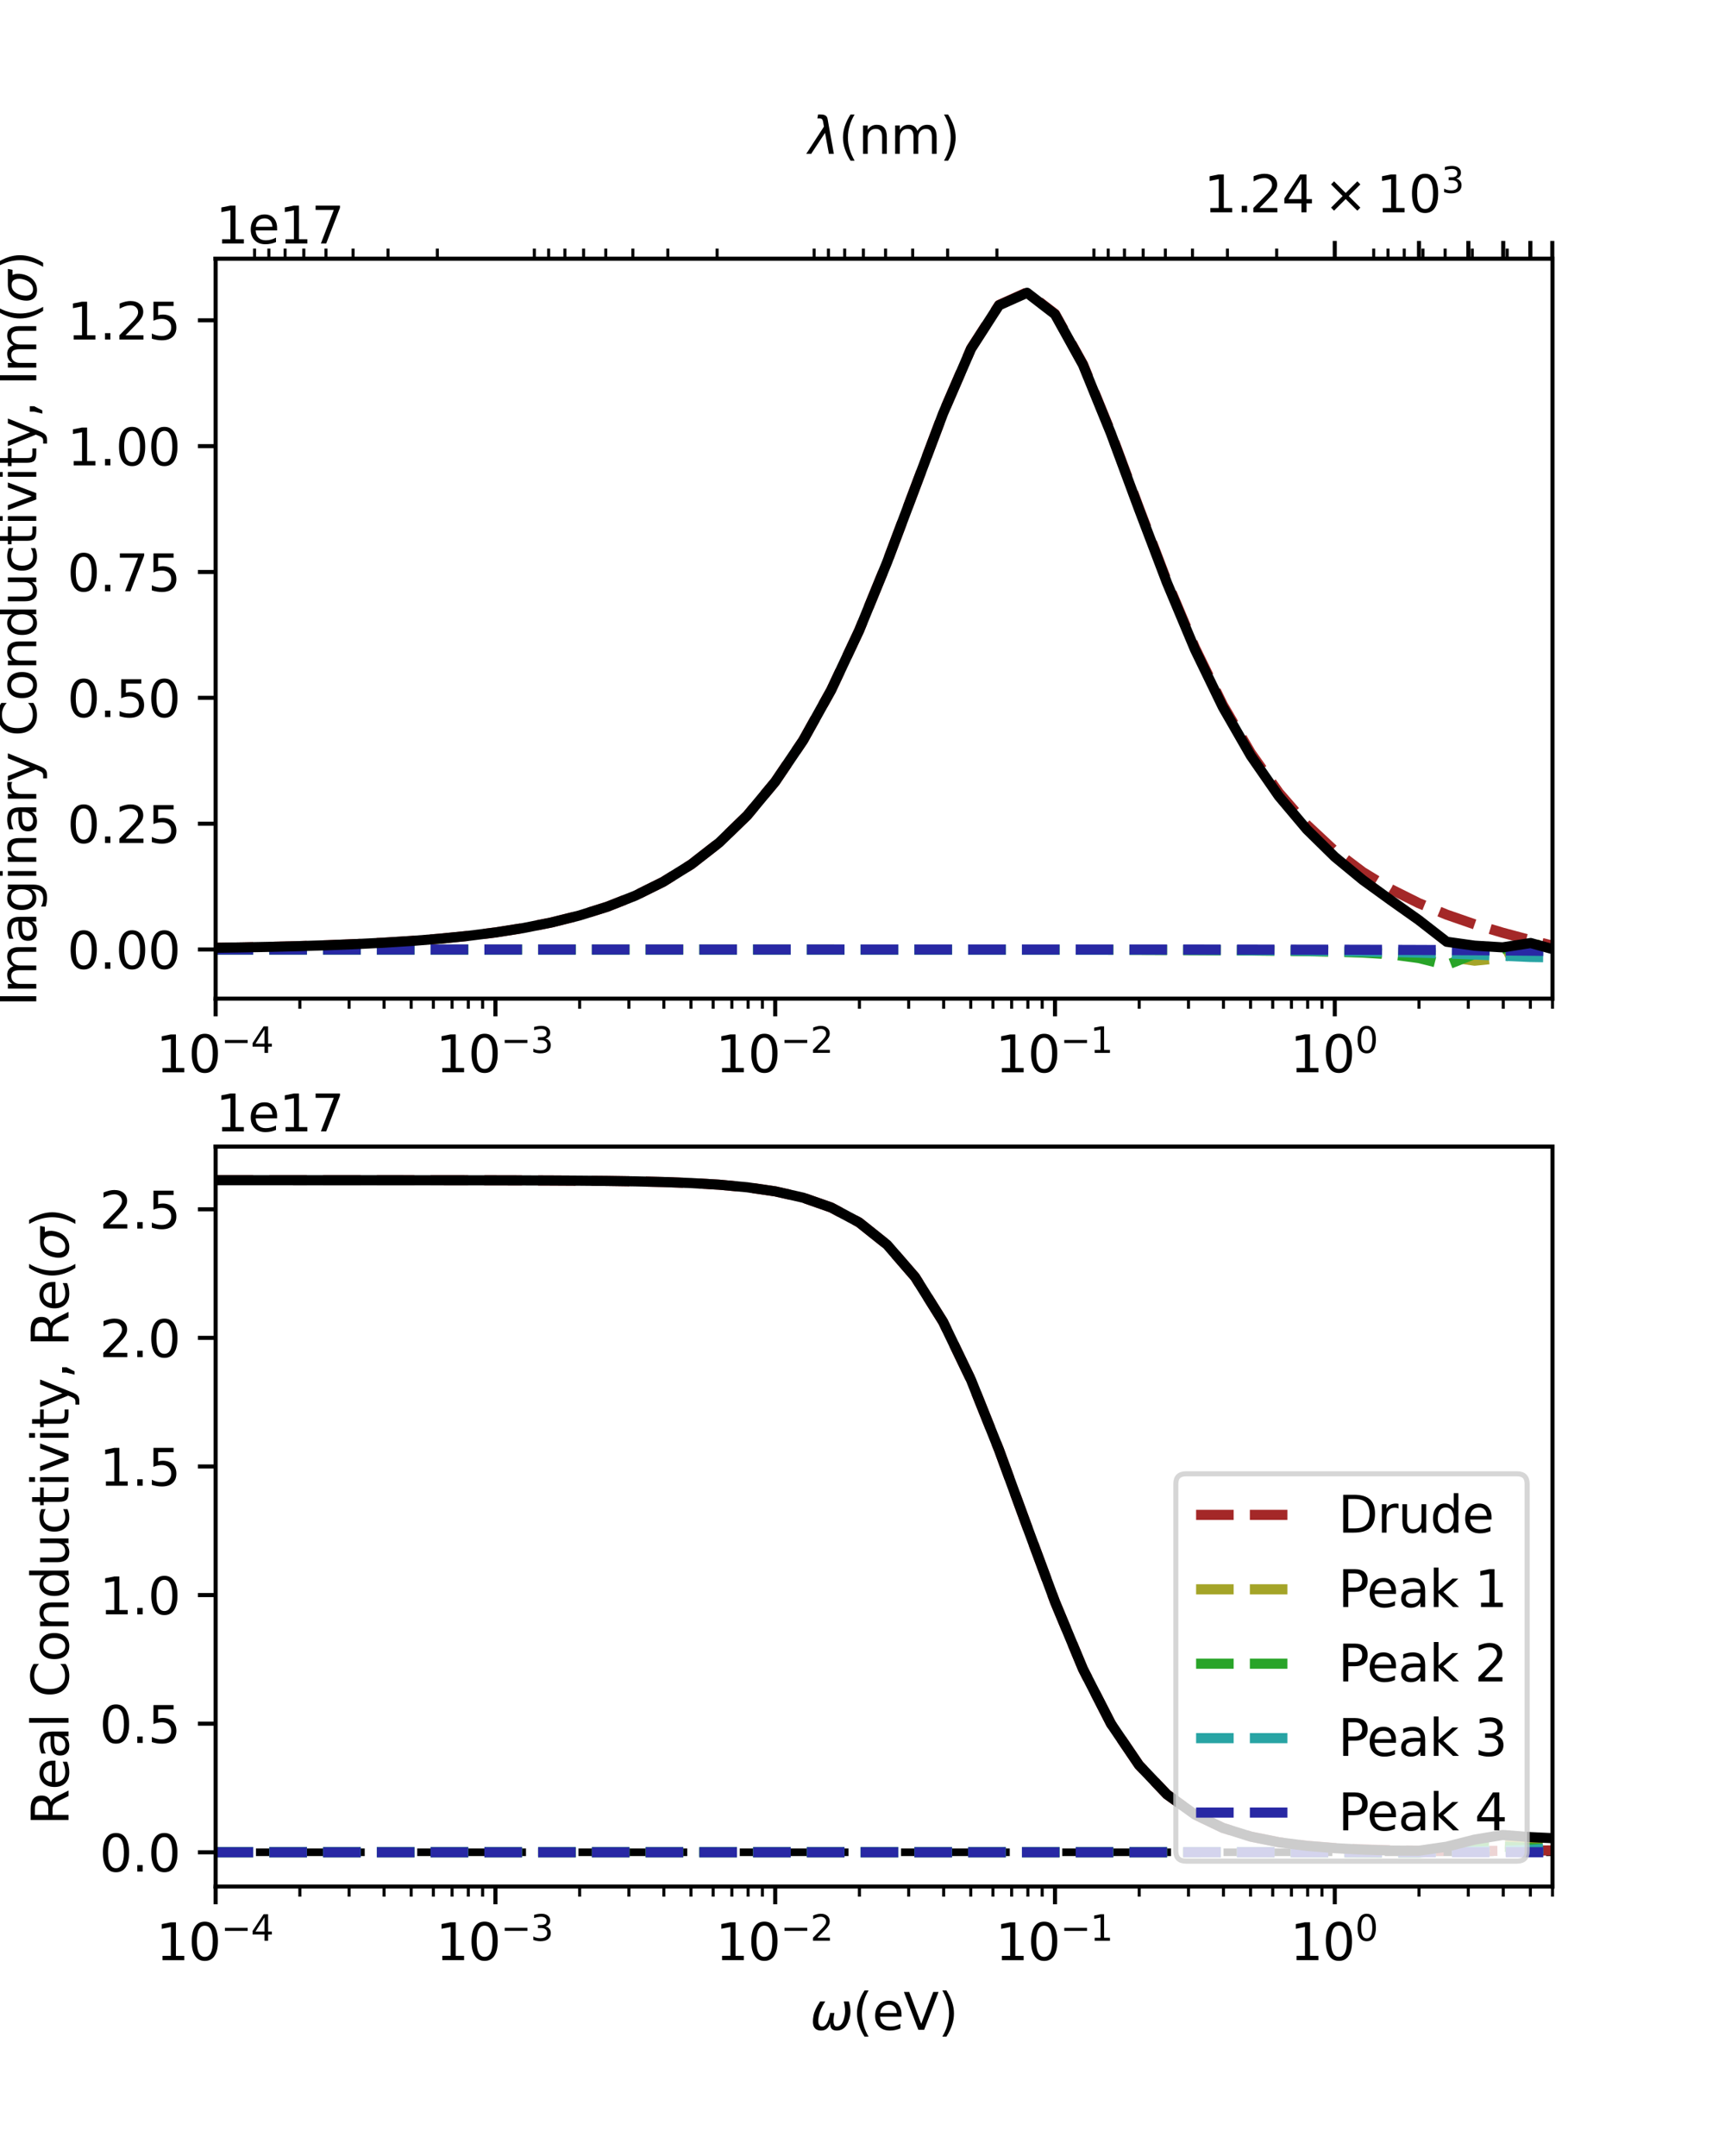 <?xml version="1.0" encoding="utf-8" standalone="no"?>
<!DOCTYPE svg PUBLIC "-//W3C//DTD SVG 1.1//EN"
  "http://www.w3.org/Graphics/SVG/1.1/DTD/svg11.dtd">
<svg height="425.197pt" version="1.1" viewBox="0 0 340.157 425.197" width="340.157pt" xmlns="http://www.w3.org/2000/svg" xmlns:xlink="http://www.w3.org/1999/xlink">
 <defs>
  <style type="text/css">*{stroke-linecap:butt;stroke-linejoin:round;}</style>
 </defs>
 <g id="figure_1">
  <g id="patch_1">
   <path d="M 0 425.197 
L 340.157 425.197 
L 340.157 0 
L 0 0 
z
" style="fill:#ffffff;"/>
  </g>
  <g id="axes_1">
   <g id="patch_2">
    <path d="M 42.52 196.943 
L 306.142 196.943 
L 306.142 51.024 
L 42.52 51.024 
z
" style="fill:#ffffff;"/>
   </g>
   <g id="axes_2">
    <g id="patch_3">
     <path d="M 42.52 51.024 
L 306.142 51.024 
L 306.142 51.024 
L 42.52 51.024 
z
" style="fill:#ffffff;"/>
    </g>
    <g id="matplotlib.axis_1">
     <g id="xtick_1">
      <g id="line2d_1">
       <defs>
        <path d="M 0 0 
L 0 -3.5 
" id="m082035a988" style="stroke:#000000;stroke-width:0.8;"/>
       </defs>
       <g>
        <use style="stroke:#000000;stroke-width:0.8;" x="263.206" xlink:href="#m082035a988" y="51.024"/>
       </g>
      </g>
      <g id="text_1">
       <!-- $\mathdefault{1.24\times10^{3}}$ -->
       <g transform="translate(237.406 41.944)scale(0.1 -0.1)">
        <defs>
         <path d="M 794 531 
L 1825 531 
L 1825 4091 
L 703 3866 
L 703 4441 
L 1819 4666 
L 2450 4666 
L 2450 531 
L 3481 531 
L 3481 0 
L 794 0 
L 794 531 
z
" id="DejaVuSans-31" transform="scale(0.016)"/>
         <path d="M 684 794 
L 1344 794 
L 1344 0 
L 684 0 
L 684 794 
z
" id="DejaVuSans-2e" transform="scale(0.016)"/>
         <path d="M 1228 531 
L 3431 531 
L 3431 0 
L 469 0 
L 469 531 
Q 828 903 1448 1529 
Q 2069 2156 2228 2338 
Q 2531 2678 2651 2914 
Q 2772 3150 2772 3378 
Q 2772 3750 2511 3984 
Q 2250 4219 1831 4219 
Q 1534 4219 1204 4116 
Q 875 4013 500 3803 
L 500 4441 
Q 881 4594 1212 4672 
Q 1544 4750 1819 4750 
Q 2544 4750 2975 4387 
Q 3406 4025 3406 3419 
Q 3406 3131 3298 2873 
Q 3191 2616 2906 2266 
Q 2828 2175 2409 1742 
Q 1991 1309 1228 531 
z
" id="DejaVuSans-32" transform="scale(0.016)"/>
         <path d="M 2419 4116 
L 825 1625 
L 2419 1625 
L 2419 4116 
z
M 2253 4666 
L 3047 4666 
L 3047 1625 
L 3713 1625 
L 3713 1100 
L 3047 1100 
L 3047 0 
L 2419 0 
L 2419 1100 
L 313 1100 
L 313 1709 
L 2253 4666 
z
" id="DejaVuSans-34" transform="scale(0.016)"/>
         <path d="M 4488 3438 
L 3059 2003 
L 4488 575 
L 4116 197 
L 2681 1631 
L 1247 197 
L 878 575 
L 2303 2003 
L 878 3438 
L 1247 3816 
L 2681 2381 
L 4116 3816 
L 4488 3438 
z
" id="DejaVuSans-d7" transform="scale(0.016)"/>
         <path d="M 2034 4250 
Q 1547 4250 1301 3770 
Q 1056 3291 1056 2328 
Q 1056 1369 1301 889 
Q 1547 409 2034 409 
Q 2525 409 2770 889 
Q 3016 1369 3016 2328 
Q 3016 3291 2770 3770 
Q 2525 4250 2034 4250 
z
M 2034 4750 
Q 2819 4750 3233 4129 
Q 3647 3509 3647 2328 
Q 3647 1150 3233 529 
Q 2819 -91 2034 -91 
Q 1250 -91 836 529 
Q 422 1150 422 2328 
Q 422 3509 836 4129 
Q 1250 4750 2034 4750 
z
" id="DejaVuSans-30" transform="scale(0.016)"/>
         <path d="M 2597 2516 
Q 3050 2419 3304 2112 
Q 3559 1806 3559 1356 
Q 3559 666 3084 287 
Q 2609 -91 1734 -91 
Q 1441 -91 1130 -33 
Q 819 25 488 141 
L 488 750 
Q 750 597 1062 519 
Q 1375 441 1716 441 
Q 2309 441 2620 675 
Q 2931 909 2931 1356 
Q 2931 1769 2642 2001 
Q 2353 2234 1838 2234 
L 1294 2234 
L 1294 2753 
L 1863 2753 
Q 2328 2753 2575 2939 
Q 2822 3125 2822 3475 
Q 2822 3834 2567 4026 
Q 2313 4219 1838 4219 
Q 1578 4219 1281 4162 
Q 984 4106 628 3988 
L 628 4550 
Q 988 4650 1302 4700 
Q 1616 4750 1894 4750 
Q 2613 4750 3031 4423 
Q 3450 4097 3450 3541 
Q 3450 3153 3228 2886 
Q 3006 2619 2597 2516 
z
" id="DejaVuSans-33" transform="scale(0.016)"/>
        </defs>
        <use transform="translate(0 0.766)" xlink:href="#DejaVuSans-31"/>
        <use transform="translate(63.623 0.766)" xlink:href="#DejaVuSans-2e"/>
        <use transform="translate(89.91 0.766)" xlink:href="#DejaVuSans-32"/>
        <use transform="translate(153.533 0.766)" xlink:href="#DejaVuSans-34"/>
        <use transform="translate(236.639 0.766)" xlink:href="#DejaVuSans-d7"/>
        <use transform="translate(339.91 0.766)" xlink:href="#DejaVuSans-31"/>
        <use transform="translate(403.533 0.766)" xlink:href="#DejaVuSans-30"/>
        <use transform="translate(468.113 39.047)scale(0.7)" xlink:href="#DejaVuSans-33"/>
       </g>
      </g>
     </g>
     <g id="xtick_2">
      <g id="line2d_2">
       <g>
        <use style="stroke:#000000;stroke-width:0.8;" x="279.815" xlink:href="#m082035a988" y="51.024"/>
       </g>
      </g>
     </g>
     <g id="xtick_3">
      <g id="line2d_3">
       <g>
        <use style="stroke:#000000;stroke-width:0.8;" x="289.549" xlink:href="#m082035a988" y="51.024"/>
       </g>
      </g>
     </g>
     <g id="xtick_4">
      <g id="line2d_4">
       <g>
        <use style="stroke:#000000;stroke-width:0.8;" x="296.423" xlink:href="#m082035a988" y="51.024"/>
       </g>
      </g>
     </g>
     <g id="xtick_5">
      <g id="line2d_5">
       <g>
        <use style="stroke:#000000;stroke-width:0.8;" x="301.77" xlink:href="#m082035a988" y="51.024"/>
       </g>
      </g>
     </g>
     <g id="xtick_6">
      <g id="line2d_6">
       <g>
        <use style="stroke:#000000;stroke-width:0.8;" x="306.1" xlink:href="#m082035a988" y="51.024"/>
       </g>
      </g>
     </g>
     <g id="xtick_7">
      <g id="line2d_7">
       <defs>
        <path d="M 0 0 
L 0 -2 
" id="m20c78bdc1c" style="stroke:#000000;stroke-width:0.6;"/>
       </defs>
       <g>
        <use style="stroke:#000000;stroke-width:0.6;" x="297.209" xlink:href="#m20c78bdc1c" y="51.024"/>
       </g>
      </g>
     </g>
     <g id="xtick_8">
      <g id="line2d_8">
       <g>
        <use style="stroke:#000000;stroke-width:0.6;" x="290.316" xlink:href="#m20c78bdc1c" y="51.024"/>
       </g>
      </g>
     </g>
     <g id="xtick_9">
      <g id="line2d_9">
       <g>
        <use style="stroke:#000000;stroke-width:0.6;" x="284.969" xlink:href="#m20c78bdc1c" y="51.024"/>
       </g>
      </g>
     </g>
     <g id="xtick_10">
      <g id="line2d_10">
       <g>
        <use style="stroke:#000000;stroke-width:0.6;" x="280.6" xlink:href="#m20c78bdc1c" y="51.024"/>
       </g>
      </g>
     </g>
     <g id="xtick_11">
      <g id="line2d_11">
       <g>
        <use style="stroke:#000000;stroke-width:0.6;" x="276.907" xlink:href="#m20c78bdc1c" y="51.024"/>
       </g>
      </g>
     </g>
     <g id="xtick_12">
      <g id="line2d_12">
       <g>
        <use style="stroke:#000000;stroke-width:0.6;" x="273.707" xlink:href="#m20c78bdc1c" y="51.024"/>
       </g>
      </g>
     </g>
     <g id="xtick_13">
      <g id="line2d_13">
       <g>
        <use style="stroke:#000000;stroke-width:0.6;" x="270.885" xlink:href="#m20c78bdc1c" y="51.024"/>
       </g>
      </g>
     </g>
     <g id="xtick_14">
      <g id="line2d_14">
       <g>
        <use style="stroke:#000000;stroke-width:0.6;" x="251.752" xlink:href="#m20c78bdc1c" y="51.024"/>
       </g>
      </g>
     </g>
     <g id="xtick_15">
      <g id="line2d_15">
       <g>
        <use style="stroke:#000000;stroke-width:0.6;" x="242.037" xlink:href="#m20c78bdc1c" y="51.024"/>
       </g>
      </g>
     </g>
     <g id="xtick_16">
      <g id="line2d_16">
       <g>
        <use style="stroke:#000000;stroke-width:0.6;" x="235.143" xlink:href="#m20c78bdc1c" y="51.024"/>
       </g>
      </g>
     </g>
     <g id="xtick_17">
      <g id="line2d_17">
       <g>
        <use style="stroke:#000000;stroke-width:0.6;" x="229.797" xlink:href="#m20c78bdc1c" y="51.024"/>
       </g>
      </g>
     </g>
     <g id="xtick_18">
      <g id="line2d_18">
       <g>
        <use style="stroke:#000000;stroke-width:0.6;" x="225.428" xlink:href="#m20c78bdc1c" y="51.024"/>
       </g>
      </g>
     </g>
     <g id="xtick_19">
      <g id="line2d_19">
       <g>
        <use style="stroke:#000000;stroke-width:0.6;" x="221.734" xlink:href="#m20c78bdc1c" y="51.024"/>
       </g>
      </g>
     </g>
     <g id="xtick_20">
      <g id="line2d_20">
       <g>
        <use style="stroke:#000000;stroke-width:0.6;" x="218.535" xlink:href="#m20c78bdc1c" y="51.024"/>
       </g>
      </g>
     </g>
     <g id="xtick_21">
      <g id="line2d_21">
       <g>
        <use style="stroke:#000000;stroke-width:0.6;" x="215.713" xlink:href="#m20c78bdc1c" y="51.024"/>
       </g>
      </g>
     </g>
     <g id="xtick_22">
      <g id="line2d_22">
       <g>
        <use style="stroke:#000000;stroke-width:0.6;" x="196.58" xlink:href="#m20c78bdc1c" y="51.024"/>
       </g>
      </g>
     </g>
     <g id="xtick_23">
      <g id="line2d_23">
       <g>
        <use style="stroke:#000000;stroke-width:0.6;" x="186.864" xlink:href="#m20c78bdc1c" y="51.024"/>
       </g>
      </g>
     </g>
     <g id="xtick_24">
      <g id="line2d_24">
       <g>
        <use style="stroke:#000000;stroke-width:0.6;" x="179.971" xlink:href="#m20c78bdc1c" y="51.024"/>
       </g>
      </g>
     </g>
     <g id="xtick_25">
      <g id="line2d_25">
       <g>
        <use style="stroke:#000000;stroke-width:0.6;" x="174.624" xlink:href="#m20c78bdc1c" y="51.024"/>
       </g>
      </g>
     </g>
     <g id="xtick_26">
      <g id="line2d_26">
       <g>
        <use style="stroke:#000000;stroke-width:0.6;" x="170.256" xlink:href="#m20c78bdc1c" y="51.024"/>
       </g>
      </g>
     </g>
     <g id="xtick_27">
      <g id="line2d_27">
       <g>
        <use style="stroke:#000000;stroke-width:0.6;" x="166.562" xlink:href="#m20c78bdc1c" y="51.024"/>
       </g>
      </g>
     </g>
     <g id="xtick_28">
      <g id="line2d_28">
       <g>
        <use style="stroke:#000000;stroke-width:0.6;" x="163.362" xlink:href="#m20c78bdc1c" y="51.024"/>
       </g>
      </g>
     </g>
     <g id="xtick_29">
      <g id="line2d_29">
       <g>
        <use style="stroke:#000000;stroke-width:0.6;" x="160.54" xlink:href="#m20c78bdc1c" y="51.024"/>
       </g>
      </g>
     </g>
     <g id="xtick_30">
      <g id="line2d_30">
       <g>
        <use style="stroke:#000000;stroke-width:0.6;" x="141.407" xlink:href="#m20c78bdc1c" y="51.024"/>
       </g>
      </g>
     </g>
     <g id="xtick_31">
      <g id="line2d_31">
       <g>
        <use style="stroke:#000000;stroke-width:0.6;" x="131.692" xlink:href="#m20c78bdc1c" y="51.024"/>
       </g>
      </g>
     </g>
     <g id="xtick_32">
      <g id="line2d_32">
       <g>
        <use style="stroke:#000000;stroke-width:0.6;" x="124.799" xlink:href="#m20c78bdc1c" y="51.024"/>
       </g>
      </g>
     </g>
     <g id="xtick_33">
      <g id="line2d_33">
       <g>
        <use style="stroke:#000000;stroke-width:0.6;" x="119.452" xlink:href="#m20c78bdc1c" y="51.024"/>
       </g>
      </g>
     </g>
     <g id="xtick_34">
      <g id="line2d_34">
       <g>
        <use style="stroke:#000000;stroke-width:0.6;" x="115.083" xlink:href="#m20c78bdc1c" y="51.024"/>
       </g>
      </g>
     </g>
     <g id="xtick_35">
      <g id="line2d_35">
       <g>
        <use style="stroke:#000000;stroke-width:0.6;" x="111.39" xlink:href="#m20c78bdc1c" y="51.024"/>
       </g>
      </g>
     </g>
     <g id="xtick_36">
      <g id="line2d_36">
       <g>
        <use style="stroke:#000000;stroke-width:0.6;" x="108.19" xlink:href="#m20c78bdc1c" y="51.024"/>
       </g>
      </g>
     </g>
     <g id="xtick_37">
      <g id="line2d_37">
       <g>
        <use style="stroke:#000000;stroke-width:0.6;" x="105.368" xlink:href="#m20c78bdc1c" y="51.024"/>
       </g>
      </g>
     </g>
     <g id="xtick_38">
      <g id="line2d_38">
       <g>
        <use style="stroke:#000000;stroke-width:0.6;" x="86.235" xlink:href="#m20c78bdc1c" y="51.024"/>
       </g>
      </g>
     </g>
     <g id="xtick_39">
      <g id="line2d_39">
       <g>
        <use style="stroke:#000000;stroke-width:0.6;" x="76.519" xlink:href="#m20c78bdc1c" y="51.024"/>
       </g>
      </g>
     </g>
     <g id="xtick_40">
      <g id="line2d_40">
       <g>
        <use style="stroke:#000000;stroke-width:0.6;" x="69.626" xlink:href="#m20c78bdc1c" y="51.024"/>
       </g>
      </g>
     </g>
     <g id="xtick_41">
      <g id="line2d_41">
       <g>
        <use style="stroke:#000000;stroke-width:0.6;" x="64.279" xlink:href="#m20c78bdc1c" y="51.024"/>
       </g>
      </g>
     </g>
     <g id="xtick_42">
      <g id="line2d_42">
       <g>
        <use style="stroke:#000000;stroke-width:0.6;" x="59.911" xlink:href="#m20c78bdc1c" y="51.024"/>
       </g>
      </g>
     </g>
     <g id="xtick_43">
      <g id="line2d_43">
       <g>
        <use style="stroke:#000000;stroke-width:0.6;" x="56.217" xlink:href="#m20c78bdc1c" y="51.024"/>
       </g>
      </g>
     </g>
     <g id="xtick_44">
      <g id="line2d_44">
       <g>
        <use style="stroke:#000000;stroke-width:0.6;" x="53.018" xlink:href="#m20c78bdc1c" y="51.024"/>
       </g>
      </g>
     </g>
     <g id="xtick_45">
      <g id="line2d_45">
       <g>
        <use style="stroke:#000000;stroke-width:0.6;" x="50.195" xlink:href="#m20c78bdc1c" y="51.024"/>
       </g>
      </g>
     </g>
     <g id="text_2">
      <!-- $\lambda$(nm) -->
      <g transform="translate(159.431 30.345)scale(0.1 -0.1)">
       <defs>
        <path d="M 2350 4316 
L 3125 0 
L 2516 0 
L 2038 2588 
L 328 0 
L -281 0 
L 1903 3356 
L 1794 3975 
Q 1725 4369 1391 4369 
L 1091 4369 
L 1184 4863 
L 1550 4856 
Q 2253 4847 2350 4316 
z
" id="DejaVuSans-Oblique-3bb" transform="scale(0.016)"/>
        <path d="M 1984 4856 
Q 1566 4138 1362 3434 
Q 1159 2731 1159 2009 
Q 1159 1288 1364 580 
Q 1569 -128 1984 -844 
L 1484 -844 
Q 1016 -109 783 600 
Q 550 1309 550 2009 
Q 550 2706 781 3412 
Q 1013 4119 1484 4856 
L 1984 4856 
z
" id="DejaVuSans-28" transform="scale(0.016)"/>
        <path d="M 3513 2113 
L 3513 0 
L 2938 0 
L 2938 2094 
Q 2938 2591 2744 2837 
Q 2550 3084 2163 3084 
Q 1697 3084 1428 2787 
Q 1159 2491 1159 1978 
L 1159 0 
L 581 0 
L 581 3500 
L 1159 3500 
L 1159 2956 
Q 1366 3272 1645 3428 
Q 1925 3584 2291 3584 
Q 2894 3584 3203 3211 
Q 3513 2838 3513 2113 
z
" id="DejaVuSans-6e" transform="scale(0.016)"/>
        <path d="M 3328 2828 
Q 3544 3216 3844 3400 
Q 4144 3584 4550 3584 
Q 5097 3584 5394 3201 
Q 5691 2819 5691 2113 
L 5691 0 
L 5113 0 
L 5113 2094 
Q 5113 2597 4934 2840 
Q 4756 3084 4391 3084 
Q 3944 3084 3684 2787 
Q 3425 2491 3425 1978 
L 3425 0 
L 2847 0 
L 2847 2094 
Q 2847 2600 2669 2842 
Q 2491 3084 2119 3084 
Q 1678 3084 1418 2786 
Q 1159 2488 1159 1978 
L 1159 0 
L 581 0 
L 581 3500 
L 1159 3500 
L 1159 2956 
Q 1356 3278 1631 3431 
Q 1906 3584 2284 3584 
Q 2666 3584 2933 3390 
Q 3200 3197 3328 2828 
z
" id="DejaVuSans-6d" transform="scale(0.016)"/>
        <path d="M 513 4856 
L 1013 4856 
Q 1481 4119 1714 3412 
Q 1947 2706 1947 2009 
Q 1947 1309 1714 600 
Q 1481 -109 1013 -844 
L 513 -844 
Q 928 -128 1133 580 
Q 1338 1288 1338 2009 
Q 1338 2731 1133 3434 
Q 928 4138 513 4856 
z
" id="DejaVuSans-29" transform="scale(0.016)"/>
       </defs>
       <use transform="translate(0 0.016)" xlink:href="#DejaVuSans-Oblique-3bb"/>
       <use transform="translate(59.18 0.016)" xlink:href="#DejaVuSans-28"/>
       <use transform="translate(98.193 0.016)" xlink:href="#DejaVuSans-6e"/>
       <use transform="translate(161.572 0.016)" xlink:href="#DejaVuSans-6d"/>
       <use transform="translate(258.984 0.016)" xlink:href="#DejaVuSans-29"/>
      </g>
     </g>
    </g>
    <g id="matplotlib.axis_2"/>
    <g id="patch_4">
     <path d="M 306.142 51.024 
L 42.52 51.024 
" style="fill:none;stroke:#000000;stroke-linecap:square;stroke-linejoin:miter;stroke-width:0.8;"/>
    </g>
   </g>
   <g id="matplotlib.axis_3">
    <g id="xtick_46">
     <g id="line2d_46">
      <defs>
       <path d="M 0 0 
L 0 3.5 
" id="mc512ea7df9" style="stroke:#000000;stroke-width:0.8;"/>
      </defs>
      <g>
       <use style="stroke:#000000;stroke-width:0.8;" x="42.52" xlink:href="#mc512ea7df9" y="196.943"/>
      </g>
     </g>
     <g id="text_3">
      <!-- $\mathdefault{10^{-4}}$ -->
      <g transform="translate(30.77 211.542)scale(0.1 -0.1)">
       <defs>
        <path d="M 678 2272 
L 4684 2272 
L 4684 1741 
L 678 1741 
L 678 2272 
z
" id="DejaVuSans-2212" transform="scale(0.016)"/>
       </defs>
       <use transform="translate(0 0.684)" xlink:href="#DejaVuSans-31"/>
       <use transform="translate(63.623 0.684)" xlink:href="#DejaVuSans-30"/>
       <use transform="translate(128.203 38.966)scale(0.7)" xlink:href="#DejaVuSans-2212"/>
       <use transform="translate(186.855 38.966)scale(0.7)" xlink:href="#DejaVuSans-34"/>
      </g>
     </g>
    </g>
    <g id="xtick_47">
     <g id="line2d_47">
      <g>
       <use style="stroke:#000000;stroke-width:0.8;" x="97.692" xlink:href="#mc512ea7df9" y="196.943"/>
      </g>
     </g>
     <g id="text_4">
      <!-- $\mathdefault{10^{-3}}$ -->
      <g transform="translate(85.942 211.542)scale(0.1 -0.1)">
       <use transform="translate(0 0.766)" xlink:href="#DejaVuSans-31"/>
       <use transform="translate(63.623 0.766)" xlink:href="#DejaVuSans-30"/>
       <use transform="translate(128.203 39.047)scale(0.7)" xlink:href="#DejaVuSans-2212"/>
       <use transform="translate(186.855 39.047)scale(0.7)" xlink:href="#DejaVuSans-33"/>
      </g>
     </g>
    </g>
    <g id="xtick_48">
     <g id="line2d_48">
      <g>
       <use style="stroke:#000000;stroke-width:0.8;" x="152.864" xlink:href="#mc512ea7df9" y="196.943"/>
      </g>
     </g>
     <g id="text_5">
      <!-- $\mathdefault{10^{-2}}$ -->
      <g transform="translate(141.114 211.542)scale(0.1 -0.1)">
       <use transform="translate(0 0.766)" xlink:href="#DejaVuSans-31"/>
       <use transform="translate(63.623 0.766)" xlink:href="#DejaVuSans-30"/>
       <use transform="translate(128.203 39.047)scale(0.7)" xlink:href="#DejaVuSans-2212"/>
       <use transform="translate(186.855 39.047)scale(0.7)" xlink:href="#DejaVuSans-32"/>
      </g>
     </g>
    </g>
    <g id="xtick_49">
     <g id="line2d_49">
      <g>
       <use style="stroke:#000000;stroke-width:0.8;" x="208.037" xlink:href="#mc512ea7df9" y="196.943"/>
      </g>
     </g>
     <g id="text_6">
      <!-- $\mathdefault{10^{-1}}$ -->
      <g transform="translate(196.287 211.542)scale(0.1 -0.1)">
       <use transform="translate(0 0.684)" xlink:href="#DejaVuSans-31"/>
       <use transform="translate(63.623 0.684)" xlink:href="#DejaVuSans-30"/>
       <use transform="translate(128.203 38.966)scale(0.7)" xlink:href="#DejaVuSans-2212"/>
       <use transform="translate(186.855 38.966)scale(0.7)" xlink:href="#DejaVuSans-31"/>
      </g>
     </g>
    </g>
    <g id="xtick_50">
     <g id="line2d_50">
      <g>
       <use style="stroke:#000000;stroke-width:0.8;" x="263.209" xlink:href="#mc512ea7df9" y="196.943"/>
      </g>
     </g>
     <g id="text_7">
      <!-- $\mathdefault{10^{0}}$ -->
      <g transform="translate(254.409 211.542)scale(0.1 -0.1)">
       <use transform="translate(0 0.766)" xlink:href="#DejaVuSans-31"/>
       <use transform="translate(63.623 0.766)" xlink:href="#DejaVuSans-30"/>
       <use transform="translate(128.203 39.047)scale(0.7)" xlink:href="#DejaVuSans-30"/>
      </g>
     </g>
    </g>
    <g id="xtick_51">
     <g id="line2d_51">
      <defs>
       <path d="M 0 0 
L 0 2 
" id="m613cb441b8" style="stroke:#000000;stroke-width:0.6;"/>
      </defs>
      <g>
       <use style="stroke:#000000;stroke-width:0.6;" x="59.128" xlink:href="#m613cb441b8" y="196.943"/>
      </g>
     </g>
    </g>
    <g id="xtick_52">
     <g id="line2d_52">
      <g>
       <use style="stroke:#000000;stroke-width:0.6;" x="68.844" xlink:href="#m613cb441b8" y="196.943"/>
      </g>
     </g>
    </g>
    <g id="xtick_53">
     <g id="line2d_53">
      <g>
       <use style="stroke:#000000;stroke-width:0.6;" x="75.737" xlink:href="#m613cb441b8" y="196.943"/>
      </g>
     </g>
    </g>
    <g id="xtick_54">
     <g id="line2d_54">
      <g>
       <use style="stroke:#000000;stroke-width:0.6;" x="81.084" xlink:href="#m613cb441b8" y="196.943"/>
      </g>
     </g>
    </g>
    <g id="xtick_55">
     <g id="line2d_55">
      <g>
       <use style="stroke:#000000;stroke-width:0.6;" x="85.452" xlink:href="#m613cb441b8" y="196.943"/>
      </g>
     </g>
    </g>
    <g id="xtick_56">
     <g id="line2d_56">
      <g>
       <use style="stroke:#000000;stroke-width:0.6;" x="89.146" xlink:href="#m613cb441b8" y="196.943"/>
      </g>
     </g>
    </g>
    <g id="xtick_57">
     <g id="line2d_57">
      <g>
       <use style="stroke:#000000;stroke-width:0.6;" x="92.345" xlink:href="#m613cb441b8" y="196.943"/>
      </g>
     </g>
    </g>
    <g id="xtick_58">
     <g id="line2d_58">
      <g>
       <use style="stroke:#000000;stroke-width:0.6;" x="95.168" xlink:href="#m613cb441b8" y="196.943"/>
      </g>
     </g>
    </g>
    <g id="xtick_59">
     <g id="line2d_59">
      <g>
       <use style="stroke:#000000;stroke-width:0.6;" x="114.301" xlink:href="#m613cb441b8" y="196.943"/>
      </g>
     </g>
    </g>
    <g id="xtick_60">
     <g id="line2d_60">
      <g>
       <use style="stroke:#000000;stroke-width:0.6;" x="124.016" xlink:href="#m613cb441b8" y="196.943"/>
      </g>
     </g>
    </g>
    <g id="xtick_61">
     <g id="line2d_61">
      <g>
       <use style="stroke:#000000;stroke-width:0.6;" x="130.909" xlink:href="#m613cb441b8" y="196.943"/>
      </g>
     </g>
    </g>
    <g id="xtick_62">
     <g id="line2d_62">
      <g>
       <use style="stroke:#000000;stroke-width:0.6;" x="136.256" xlink:href="#m613cb441b8" y="196.943"/>
      </g>
     </g>
    </g>
    <g id="xtick_63">
     <g id="line2d_63">
      <g>
       <use style="stroke:#000000;stroke-width:0.6;" x="140.625" xlink:href="#m613cb441b8" y="196.943"/>
      </g>
     </g>
    </g>
    <g id="xtick_64">
     <g id="line2d_64">
      <g>
       <use style="stroke:#000000;stroke-width:0.6;" x="144.318" xlink:href="#m613cb441b8" y="196.943"/>
      </g>
     </g>
    </g>
    <g id="xtick_65">
     <g id="line2d_65">
      <g>
       <use style="stroke:#000000;stroke-width:0.6;" x="147.518" xlink:href="#m613cb441b8" y="196.943"/>
      </g>
     </g>
    </g>
    <g id="xtick_66">
     <g id="line2d_66">
      <g>
       <use style="stroke:#000000;stroke-width:0.6;" x="150.34" xlink:href="#m613cb441b8" y="196.943"/>
      </g>
     </g>
    </g>
    <g id="xtick_67">
     <g id="line2d_67">
      <g>
       <use style="stroke:#000000;stroke-width:0.6;" x="169.473" xlink:href="#m613cb441b8" y="196.943"/>
      </g>
     </g>
    </g>
    <g id="xtick_68">
     <g id="line2d_68">
      <g>
       <use style="stroke:#000000;stroke-width:0.6;" x="179.188" xlink:href="#m613cb441b8" y="196.943"/>
      </g>
     </g>
    </g>
    <g id="xtick_69">
     <g id="line2d_69">
      <g>
       <use style="stroke:#000000;stroke-width:0.6;" x="186.082" xlink:href="#m613cb441b8" y="196.943"/>
      </g>
     </g>
    </g>
    <g id="xtick_70">
     <g id="line2d_70">
      <g>
       <use style="stroke:#000000;stroke-width:0.6;" x="191.428" xlink:href="#m613cb441b8" y="196.943"/>
      </g>
     </g>
    </g>
    <g id="xtick_71">
     <g id="line2d_71">
      <g>
       <use style="stroke:#000000;stroke-width:0.6;" x="195.797" xlink:href="#m613cb441b8" y="196.943"/>
      </g>
     </g>
    </g>
    <g id="xtick_72">
     <g id="line2d_72">
      <g>
       <use style="stroke:#000000;stroke-width:0.6;" x="199.491" xlink:href="#m613cb441b8" y="196.943"/>
      </g>
     </g>
    </g>
    <g id="xtick_73">
     <g id="line2d_73">
      <g>
       <use style="stroke:#000000;stroke-width:0.6;" x="202.69" xlink:href="#m613cb441b8" y="196.943"/>
      </g>
     </g>
    </g>
    <g id="xtick_74">
     <g id="line2d_74">
      <g>
       <use style="stroke:#000000;stroke-width:0.6;" x="205.512" xlink:href="#m613cb441b8" y="196.943"/>
      </g>
     </g>
    </g>
    <g id="xtick_75">
     <g id="line2d_75">
      <g>
       <use style="stroke:#000000;stroke-width:0.6;" x="224.645" xlink:href="#m613cb441b8" y="196.943"/>
      </g>
     </g>
    </g>
    <g id="xtick_76">
     <g id="line2d_76">
      <g>
       <use style="stroke:#000000;stroke-width:0.6;" x="234.361" xlink:href="#m613cb441b8" y="196.943"/>
      </g>
     </g>
    </g>
    <g id="xtick_77">
     <g id="line2d_77">
      <g>
       <use style="stroke:#000000;stroke-width:0.6;" x="241.254" xlink:href="#m613cb441b8" y="196.943"/>
      </g>
     </g>
    </g>
    <g id="xtick_78">
     <g id="line2d_78">
      <g>
       <use style="stroke:#000000;stroke-width:0.6;" x="246.601" xlink:href="#m613cb441b8" y="196.943"/>
      </g>
     </g>
    </g>
    <g id="xtick_79">
     <g id="line2d_79">
      <g>
       <use style="stroke:#000000;stroke-width:0.6;" x="250.969" xlink:href="#m613cb441b8" y="196.943"/>
      </g>
     </g>
    </g>
    <g id="xtick_80">
     <g id="line2d_80">
      <g>
       <use style="stroke:#000000;stroke-width:0.6;" x="254.663" xlink:href="#m613cb441b8" y="196.943"/>
      </g>
     </g>
    </g>
    <g id="xtick_81">
     <g id="line2d_81">
      <g>
       <use style="stroke:#000000;stroke-width:0.6;" x="257.863" xlink:href="#m613cb441b8" y="196.943"/>
      </g>
     </g>
    </g>
    <g id="xtick_82">
     <g id="line2d_82">
      <g>
       <use style="stroke:#000000;stroke-width:0.6;" x="260.685" xlink:href="#m613cb441b8" y="196.943"/>
      </g>
     </g>
    </g>
    <g id="xtick_83">
     <g id="line2d_83">
      <g>
       <use style="stroke:#000000;stroke-width:0.6;" x="279.818" xlink:href="#m613cb441b8" y="196.943"/>
      </g>
     </g>
    </g>
    <g id="xtick_84">
     <g id="line2d_84">
      <g>
       <use style="stroke:#000000;stroke-width:0.6;" x="289.533" xlink:href="#m613cb441b8" y="196.943"/>
      </g>
     </g>
    </g>
    <g id="xtick_85">
     <g id="line2d_85">
      <g>
       <use style="stroke:#000000;stroke-width:0.6;" x="296.426" xlink:href="#m613cb441b8" y="196.943"/>
      </g>
     </g>
    </g>
    <g id="xtick_86">
     <g id="line2d_86">
      <g>
       <use style="stroke:#000000;stroke-width:0.6;" x="301.773" xlink:href="#m613cb441b8" y="196.943"/>
      </g>
     </g>
    </g>
    <g id="xtick_87">
     <g id="line2d_87">
      <g>
       <use style="stroke:#000000;stroke-width:0.6;" x="306.142" xlink:href="#m613cb441b8" y="196.943"/>
      </g>
     </g>
    </g>
   </g>
   <g id="matplotlib.axis_4">
    <g id="ytick_1">
     <g id="line2d_88">
      <defs>
       <path d="M 0 0 
L -3.5 0 
" id="mccc4e37be5" style="stroke:#000000;stroke-width:0.8;"/>
      </defs>
      <g>
       <use style="stroke:#000000;stroke-width:0.8;" x="42.52" xlink:href="#mccc4e37be5" y="187.259"/>
      </g>
     </g>
     <g id="text_8">
      <!-- 0.00 -->
      <g transform="translate(13.254 191.059)scale(0.1 -0.1)">
       <use xlink:href="#DejaVuSans-30"/>
       <use x="63.623" xlink:href="#DejaVuSans-2e"/>
       <use x="95.41" xlink:href="#DejaVuSans-30"/>
       <use x="159.033" xlink:href="#DejaVuSans-30"/>
      </g>
     </g>
    </g>
    <g id="ytick_2">
     <g id="line2d_89">
      <g>
       <use style="stroke:#000000;stroke-width:0.8;" x="42.52" xlink:href="#mccc4e37be5" y="162.441"/>
      </g>
     </g>
     <g id="text_9">
      <!-- 0.25 -->
      <g transform="translate(13.254 166.24)scale(0.1 -0.1)">
       <defs>
        <path d="M 691 4666 
L 3169 4666 
L 3169 4134 
L 1269 4134 
L 1269 2991 
Q 1406 3038 1543 3061 
Q 1681 3084 1819 3084 
Q 2600 3084 3056 2656 
Q 3513 2228 3513 1497 
Q 3513 744 3044 326 
Q 2575 -91 1722 -91 
Q 1428 -91 1123 -41 
Q 819 9 494 109 
L 494 744 
Q 775 591 1075 516 
Q 1375 441 1709 441 
Q 2250 441 2565 725 
Q 2881 1009 2881 1497 
Q 2881 1984 2565 2268 
Q 2250 2553 1709 2553 
Q 1456 2553 1204 2497 
Q 953 2441 691 2322 
L 691 4666 
z
" id="DejaVuSans-35" transform="scale(0.016)"/>
       </defs>
       <use xlink:href="#DejaVuSans-30"/>
       <use x="63.623" xlink:href="#DejaVuSans-2e"/>
       <use x="95.41" xlink:href="#DejaVuSans-32"/>
       <use x="159.033" xlink:href="#DejaVuSans-35"/>
      </g>
     </g>
    </g>
    <g id="ytick_3">
     <g id="line2d_90">
      <g>
       <use style="stroke:#000000;stroke-width:0.8;" x="42.52" xlink:href="#mccc4e37be5" y="137.623"/>
      </g>
     </g>
     <g id="text_10">
      <!-- 0.50 -->
      <g transform="translate(13.254 141.422)scale(0.1 -0.1)">
       <use xlink:href="#DejaVuSans-30"/>
       <use x="63.623" xlink:href="#DejaVuSans-2e"/>
       <use x="95.41" xlink:href="#DejaVuSans-35"/>
       <use x="159.033" xlink:href="#DejaVuSans-30"/>
      </g>
     </g>
    </g>
    <g id="ytick_4">
     <g id="line2d_91">
      <g>
       <use style="stroke:#000000;stroke-width:0.8;" x="42.52" xlink:href="#mccc4e37be5" y="112.804"/>
      </g>
     </g>
     <g id="text_11">
      <!-- 0.75 -->
      <g transform="translate(13.254 116.604)scale(0.1 -0.1)">
       <defs>
        <path d="M 525 4666 
L 3525 4666 
L 3525 4397 
L 1831 0 
L 1172 0 
L 2766 4134 
L 525 4134 
L 525 4666 
z
" id="DejaVuSans-37" transform="scale(0.016)"/>
       </defs>
       <use xlink:href="#DejaVuSans-30"/>
       <use x="63.623" xlink:href="#DejaVuSans-2e"/>
       <use x="95.41" xlink:href="#DejaVuSans-37"/>
       <use x="159.033" xlink:href="#DejaVuSans-35"/>
      </g>
     </g>
    </g>
    <g id="ytick_5">
     <g id="line2d_92">
      <g>
       <use style="stroke:#000000;stroke-width:0.8;" x="42.52" xlink:href="#mccc4e37be5" y="87.986"/>
      </g>
     </g>
     <g id="text_12">
      <!-- 1.00 -->
      <g transform="translate(13.254 91.785)scale(0.1 -0.1)">
       <use xlink:href="#DejaVuSans-31"/>
       <use x="63.623" xlink:href="#DejaVuSans-2e"/>
       <use x="95.41" xlink:href="#DejaVuSans-30"/>
       <use x="159.033" xlink:href="#DejaVuSans-30"/>
      </g>
     </g>
    </g>
    <g id="ytick_6">
     <g id="line2d_93">
      <g>
       <use style="stroke:#000000;stroke-width:0.8;" x="42.52" xlink:href="#mccc4e37be5" y="63.168"/>
      </g>
     </g>
     <g id="text_13">
      <!-- 1.25 -->
      <g transform="translate(13.254 66.967)scale(0.1 -0.1)">
       <use xlink:href="#DejaVuSans-31"/>
       <use x="63.623" xlink:href="#DejaVuSans-2e"/>
       <use x="95.41" xlink:href="#DejaVuSans-32"/>
       <use x="159.033" xlink:href="#DejaVuSans-35"/>
      </g>
     </g>
    </g>
    <g id="text_14">
     <!-- Imaginary Conductivity, Im($\sigma$) -->
     <g transform="translate(7.154 198.484)rotate(-90)scale(0.1 -0.1)">
      <defs>
       <path d="M 628 4666 
L 1259 4666 
L 1259 0 
L 628 0 
L 628 4666 
z
" id="DejaVuSans-49" transform="scale(0.016)"/>
       <path d="M 2194 1759 
Q 1497 1759 1228 1600 
Q 959 1441 959 1056 
Q 959 750 1161 570 
Q 1363 391 1709 391 
Q 2188 391 2477 730 
Q 2766 1069 2766 1631 
L 2766 1759 
L 2194 1759 
z
M 3341 1997 
L 3341 0 
L 2766 0 
L 2766 531 
Q 2569 213 2275 61 
Q 1981 -91 1556 -91 
Q 1019 -91 701 211 
Q 384 513 384 1019 
Q 384 1609 779 1909 
Q 1175 2209 1959 2209 
L 2766 2209 
L 2766 2266 
Q 2766 2663 2505 2880 
Q 2244 3097 1772 3097 
Q 1472 3097 1187 3025 
Q 903 2953 641 2809 
L 641 3341 
Q 956 3463 1253 3523 
Q 1550 3584 1831 3584 
Q 2591 3584 2966 3190 
Q 3341 2797 3341 1997 
z
" id="DejaVuSans-61" transform="scale(0.016)"/>
       <path d="M 2906 1791 
Q 2906 2416 2648 2759 
Q 2391 3103 1925 3103 
Q 1463 3103 1205 2759 
Q 947 2416 947 1791 
Q 947 1169 1205 825 
Q 1463 481 1925 481 
Q 2391 481 2648 825 
Q 2906 1169 2906 1791 
z
M 3481 434 
Q 3481 -459 3084 -895 
Q 2688 -1331 1869 -1331 
Q 1566 -1331 1297 -1286 
Q 1028 -1241 775 -1147 
L 775 -588 
Q 1028 -725 1275 -790 
Q 1522 -856 1778 -856 
Q 2344 -856 2625 -561 
Q 2906 -266 2906 331 
L 2906 616 
Q 2728 306 2450 153 
Q 2172 0 1784 0 
Q 1141 0 747 490 
Q 353 981 353 1791 
Q 353 2603 747 3093 
Q 1141 3584 1784 3584 
Q 2172 3584 2450 3431 
Q 2728 3278 2906 2969 
L 2906 3500 
L 3481 3500 
L 3481 434 
z
" id="DejaVuSans-67" transform="scale(0.016)"/>
       <path d="M 603 3500 
L 1178 3500 
L 1178 0 
L 603 0 
L 603 3500 
z
M 603 4863 
L 1178 4863 
L 1178 4134 
L 603 4134 
L 603 4863 
z
" id="DejaVuSans-69" transform="scale(0.016)"/>
       <path d="M 2631 2963 
Q 2534 3019 2420 3045 
Q 2306 3072 2169 3072 
Q 1681 3072 1420 2755 
Q 1159 2438 1159 1844 
L 1159 0 
L 581 0 
L 581 3500 
L 1159 3500 
L 1159 2956 
Q 1341 3275 1631 3429 
Q 1922 3584 2338 3584 
Q 2397 3584 2469 3576 
Q 2541 3569 2628 3553 
L 2631 2963 
z
" id="DejaVuSans-72" transform="scale(0.016)"/>
       <path d="M 2059 -325 
Q 1816 -950 1584 -1140 
Q 1353 -1331 966 -1331 
L 506 -1331 
L 506 -850 
L 844 -850 
Q 1081 -850 1212 -737 
Q 1344 -625 1503 -206 
L 1606 56 
L 191 3500 
L 800 3500 
L 1894 763 
L 2988 3500 
L 3597 3500 
L 2059 -325 
z
" id="DejaVuSans-79" transform="scale(0.016)"/>
       <path id="DejaVuSans-20" transform="scale(0.016)"/>
       <path d="M 4122 4306 
L 4122 3641 
Q 3803 3938 3442 4084 
Q 3081 4231 2675 4231 
Q 1875 4231 1450 3742 
Q 1025 3253 1025 2328 
Q 1025 1406 1450 917 
Q 1875 428 2675 428 
Q 3081 428 3442 575 
Q 3803 722 4122 1019 
L 4122 359 
Q 3791 134 3420 21 
Q 3050 -91 2638 -91 
Q 1578 -91 968 557 
Q 359 1206 359 2328 
Q 359 3453 968 4101 
Q 1578 4750 2638 4750 
Q 3056 4750 3426 4639 
Q 3797 4528 4122 4306 
z
" id="DejaVuSans-43" transform="scale(0.016)"/>
       <path d="M 1959 3097 
Q 1497 3097 1228 2736 
Q 959 2375 959 1747 
Q 959 1119 1226 758 
Q 1494 397 1959 397 
Q 2419 397 2687 759 
Q 2956 1122 2956 1747 
Q 2956 2369 2687 2733 
Q 2419 3097 1959 3097 
z
M 1959 3584 
Q 2709 3584 3137 3096 
Q 3566 2609 3566 1747 
Q 3566 888 3137 398 
Q 2709 -91 1959 -91 
Q 1206 -91 779 398 
Q 353 888 353 1747 
Q 353 2609 779 3096 
Q 1206 3584 1959 3584 
z
" id="DejaVuSans-6f" transform="scale(0.016)"/>
       <path d="M 2906 2969 
L 2906 4863 
L 3481 4863 
L 3481 0 
L 2906 0 
L 2906 525 
Q 2725 213 2448 61 
Q 2172 -91 1784 -91 
Q 1150 -91 751 415 
Q 353 922 353 1747 
Q 353 2572 751 3078 
Q 1150 3584 1784 3584 
Q 2172 3584 2448 3432 
Q 2725 3281 2906 2969 
z
M 947 1747 
Q 947 1113 1208 752 
Q 1469 391 1925 391 
Q 2381 391 2643 752 
Q 2906 1113 2906 1747 
Q 2906 2381 2643 2742 
Q 2381 3103 1925 3103 
Q 1469 3103 1208 2742 
Q 947 2381 947 1747 
z
" id="DejaVuSans-64" transform="scale(0.016)"/>
       <path d="M 544 1381 
L 544 3500 
L 1119 3500 
L 1119 1403 
Q 1119 906 1312 657 
Q 1506 409 1894 409 
Q 2359 409 2629 706 
Q 2900 1003 2900 1516 
L 2900 3500 
L 3475 3500 
L 3475 0 
L 2900 0 
L 2900 538 
Q 2691 219 2414 64 
Q 2138 -91 1772 -91 
Q 1169 -91 856 284 
Q 544 659 544 1381 
z
M 1991 3584 
L 1991 3584 
z
" id="DejaVuSans-75" transform="scale(0.016)"/>
       <path d="M 3122 3366 
L 3122 2828 
Q 2878 2963 2633 3030 
Q 2388 3097 2138 3097 
Q 1578 3097 1268 2742 
Q 959 2388 959 1747 
Q 959 1106 1268 751 
Q 1578 397 2138 397 
Q 2388 397 2633 464 
Q 2878 531 3122 666 
L 3122 134 
Q 2881 22 2623 -34 
Q 2366 -91 2075 -91 
Q 1284 -91 818 406 
Q 353 903 353 1747 
Q 353 2603 823 3093 
Q 1294 3584 2113 3584 
Q 2378 3584 2631 3529 
Q 2884 3475 3122 3366 
z
" id="DejaVuSans-63" transform="scale(0.016)"/>
       <path d="M 1172 4494 
L 1172 3500 
L 2356 3500 
L 2356 3053 
L 1172 3053 
L 1172 1153 
Q 1172 725 1289 603 
Q 1406 481 1766 481 
L 2356 481 
L 2356 0 
L 1766 0 
Q 1100 0 847 248 
Q 594 497 594 1153 
L 594 3053 
L 172 3053 
L 172 3500 
L 594 3500 
L 594 4494 
L 1172 4494 
z
" id="DejaVuSans-74" transform="scale(0.016)"/>
       <path d="M 191 3500 
L 800 3500 
L 1894 563 
L 2988 3500 
L 3597 3500 
L 2284 0 
L 1503 0 
L 191 3500 
z
" id="DejaVuSans-76" transform="scale(0.016)"/>
       <path d="M 750 794 
L 1409 794 
L 1409 256 
L 897 -744 
L 494 -744 
L 750 256 
L 750 794 
z
" id="DejaVuSans-2c" transform="scale(0.016)"/>
       <path d="M 2219 3044 
Q 1744 3044 1422 2700 
Q 1081 2341 969 1747 
Q 844 1119 1044 756 
Q 1241 397 1706 397 
Q 2166 397 2503 759 
Q 2844 1122 2966 1747 
Q 3075 2319 2881 2700 
Q 2700 3044 2219 3044 
z
M 2309 3503 
L 4219 3500 
L 4106 2925 
L 3463 2925 
Q 3706 2438 3575 1747 
Q 3406 888 2884 400 
Q 2359 -91 1609 -91 
Q 856 -91 525 400 
Q 194 888 363 1747 
Q 528 2609 1050 3097 
Q 1484 3503 2309 3503 
z
" id="DejaVuSans-Oblique-3c3" transform="scale(0.016)"/>
      </defs>
      <use transform="translate(0 0.016)" xlink:href="#DejaVuSans-49"/>
      <use transform="translate(25.867 0.016)" xlink:href="#DejaVuSans-6d"/>
      <use transform="translate(123.279 0.016)" xlink:href="#DejaVuSans-61"/>
      <use transform="translate(184.559 0.016)" xlink:href="#DejaVuSans-67"/>
      <use transform="translate(248.035 0.016)" xlink:href="#DejaVuSans-69"/>
      <use transform="translate(275.818 0.016)" xlink:href="#DejaVuSans-6e"/>
      <use transform="translate(339.197 0.016)" xlink:href="#DejaVuSans-61"/>
      <use transform="translate(400.477 0.016)" xlink:href="#DejaVuSans-72"/>
      <use transform="translate(441.59 0.016)" xlink:href="#DejaVuSans-79"/>
      <use transform="translate(500.77 0.016)" xlink:href="#DejaVuSans-20"/>
      <use transform="translate(532.557 0.016)" xlink:href="#DejaVuSans-43"/>
      <use transform="translate(602.381 0.016)" xlink:href="#DejaVuSans-6f"/>
      <use transform="translate(663.562 0.016)" xlink:href="#DejaVuSans-6e"/>
      <use transform="translate(726.941 0.016)" xlink:href="#DejaVuSans-64"/>
      <use transform="translate(790.418 0.016)" xlink:href="#DejaVuSans-75"/>
      <use transform="translate(853.797 0.016)" xlink:href="#DejaVuSans-63"/>
      <use transform="translate(908.777 0.016)" xlink:href="#DejaVuSans-74"/>
      <use transform="translate(947.986 0.016)" xlink:href="#DejaVuSans-69"/>
      <use transform="translate(975.77 0.016)" xlink:href="#DejaVuSans-76"/>
      <use transform="translate(1034.949 0.016)" xlink:href="#DejaVuSans-69"/>
      <use transform="translate(1062.732 0.016)" xlink:href="#DejaVuSans-74"/>
      <use transform="translate(1101.941 0.016)" xlink:href="#DejaVuSans-79"/>
      <use transform="translate(1161.121 0.016)" xlink:href="#DejaVuSans-2c"/>
      <use transform="translate(1192.908 0.016)" xlink:href="#DejaVuSans-20"/>
      <use transform="translate(1224.695 0.016)" xlink:href="#DejaVuSans-49"/>
      <use transform="translate(1250.562 0.016)" xlink:href="#DejaVuSans-6d"/>
      <use transform="translate(1347.975 0.016)" xlink:href="#DejaVuSans-28"/>
      <use transform="translate(1386.988 0.016)" xlink:href="#DejaVuSans-Oblique-3c3"/>
      <use transform="translate(1450.367 0.016)" xlink:href="#DejaVuSans-29"/>
     </g>
    </g>
    <g id="text_15">
     <!-- 1e17 -->
     <g transform="translate(42.52 48.024)scale(0.1 -0.1)">
      <defs>
       <path d="M 3597 1894 
L 3597 1613 
L 953 1613 
Q 991 1019 1311 708 
Q 1631 397 2203 397 
Q 2534 397 2845 478 
Q 3156 559 3463 722 
L 3463 178 
Q 3153 47 2828 -22 
Q 2503 -91 2169 -91 
Q 1331 -91 842 396 
Q 353 884 353 1716 
Q 353 2575 817 3079 
Q 1281 3584 2069 3584 
Q 2775 3584 3186 3129 
Q 3597 2675 3597 1894 
z
M 3022 2063 
Q 3016 2534 2758 2815 
Q 2500 3097 2075 3097 
Q 1594 3097 1305 2825 
Q 1016 2553 972 2059 
L 3022 2063 
z
" id="DejaVuSans-65" transform="scale(0.016)"/>
      </defs>
      <use xlink:href="#DejaVuSans-31"/>
      <use x="63.623" xlink:href="#DejaVuSans-65"/>
      <use x="125.146" xlink:href="#DejaVuSans-31"/>
      <use x="188.77" xlink:href="#DejaVuSans-37"/>
     </g>
    </g>
   </g>
   <g id="line2d_94">
    <path clip-path="url(#p8ca7aeddf9)" d="M 42.52 186.923 
L 48.037 186.836 
L 53.554 186.726 
L 59.071 186.588 
L 64.589 186.414 
L 70.106 186.195 
L 75.623 185.92 
L 81.14 185.573 
L 86.658 185.136 
L 92.175 184.586 
L 97.692 183.894 
L 103.209 183.023 
L 108.727 181.928 
L 114.244 180.549 
L 119.761 178.814 
L 125.278 176.634 
L 130.796 173.896 
L 136.313 170.462 
L 141.83 166.165 
L 147.347 160.807 
L 152.864 154.161 
L 158.382 145.99 
L 163.899 136.083 
L 169.416 124.326 
L 174.933 110.84 
L 180.451 96.17 
L 185.968 81.502 
L 191.485 68.726 
L 197.002 60.14 
L 202.52 57.656 
L 208.037 61.887 
L 213.554 71.811 
L 219.071 85.32 
L 224.589 100.165 
L 230.106 114.634 
L 235.623 127.727 
L 241.14 139.033 
L 246.658 148.511 
L 252.175 156.315 
L 257.692 162.67 
L 263.209 167.817 
L 268.727 171.98 
L 274.244 175.356 
L 279.761 178.111 
L 285.278 180.386 
L 290.795 182.298 
L 296.313 183.947 
L 301.83 185.421 
L 307.347 186.797 
L 312.864 188.149 
" style="fill:none;stroke:#a42828;stroke-dasharray:7.4,3.2;stroke-dashoffset:0;stroke-width:2;"/>
   </g>
   <g id="line2d_95">
    <path clip-path="url(#p8ca7aeddf9)" d="M 42.52 187.259 
L 48.037 187.259 
L 53.554 187.259 
L 59.071 187.259 
L 64.589 187.259 
L 70.106 187.259 
L 75.623 187.26 
L 81.14 187.26 
L 86.658 187.26 
L 92.175 187.26 
L 97.692 187.26 
L 103.209 187.26 
L 108.727 187.26 
L 114.244 187.26 
L 119.761 187.26 
L 125.278 187.261 
L 130.796 187.261 
L 136.313 187.261 
L 141.83 187.262 
L 147.347 187.262 
L 152.864 187.263 
L 158.382 187.264 
L 163.899 187.265 
L 169.416 187.267 
L 174.933 187.269 
L 180.451 187.271 
L 185.968 187.274 
L 191.485 187.278 
L 197.002 187.282 
L 202.52 187.288 
L 208.037 187.296 
L 213.554 187.305 
L 219.071 187.317 
L 224.589 187.332 
L 230.106 187.351 
L 235.623 187.375 
L 241.14 187.405 
L 246.658 187.444 
L 252.175 187.494 
L 257.692 187.559 
L 263.209 187.646 
L 268.727 187.765 
L 274.244 187.936 
L 279.761 188.201 
L 285.278 188.658 
L 290.795 189.462 
L 296.313 188.901 
L 301.83 186.366 
L 307.347 186.327 
L 312.864 186.548 
" style="fill:none;stroke:#a4a428;stroke-dasharray:7.4,3.2;stroke-dashoffset:0;stroke-width:2;"/>
   </g>
   <g id="line2d_96">
    <path clip-path="url(#p8ca7aeddf9)" d="M 42.52 187.259 
L 48.037 187.259 
L 53.554 187.259 
L 59.071 187.259 
L 64.589 187.259 
L 70.106 187.259 
L 75.623 187.26 
L 81.14 187.26 
L 86.658 187.26 
L 92.175 187.26 
L 97.692 187.26 
L 103.209 187.26 
L 108.727 187.26 
L 114.244 187.26 
L 119.761 187.26 
L 125.278 187.261 
L 130.796 187.261 
L 136.313 187.261 
L 141.83 187.262 
L 147.347 187.262 
L 152.864 187.263 
L 158.382 187.264 
L 163.899 187.265 
L 169.416 187.267 
L 174.933 187.268 
L 180.451 187.271 
L 185.968 187.274 
L 191.485 187.277 
L 197.002 187.282 
L 202.52 187.288 
L 208.037 187.296 
L 213.554 187.305 
L 219.071 187.317 
L 224.589 187.332 
L 230.106 187.351 
L 235.623 187.376 
L 241.14 187.407 
L 246.658 187.448 
L 252.175 187.504 
L 257.692 187.58 
L 263.209 187.693 
L 268.727 187.872 
L 274.244 188.203 
L 279.761 188.94 
L 285.278 190.311 
L 290.795 188.131 
L 296.313 187.092 
L 301.83 187.001 
L 307.347 187.031 
L 312.864 187.072 
" style="fill:none;stroke:#28a428;stroke-dasharray:7.4,3.2;stroke-dashoffset:0;stroke-width:2;"/>
   </g>
   <g id="line2d_97">
    <path clip-path="url(#p8ca7aeddf9)" d="M 42.52 187.259 
L 48.037 187.259 
L 53.554 187.259 
L 59.071 187.259 
L 64.589 187.259 
L 70.106 187.259 
L 75.623 187.26 
L 81.14 187.26 
L 86.658 187.26 
L 92.175 187.26 
L 97.692 187.26 
L 103.209 187.26 
L 108.727 187.26 
L 114.244 187.26 
L 119.761 187.26 
L 125.278 187.26 
L 130.796 187.261 
L 136.313 187.261 
L 141.83 187.261 
L 147.347 187.262 
L 152.864 187.262 
L 158.382 187.263 
L 163.899 187.264 
L 169.416 187.266 
L 174.933 187.267 
L 180.451 187.269 
L 185.968 187.272 
L 191.485 187.275 
L 197.002 187.279 
L 202.52 187.284 
L 208.037 187.29 
L 213.554 187.298 
L 219.071 187.308 
L 224.589 187.321 
L 230.106 187.337 
L 235.623 187.357 
L 241.14 187.382 
L 246.658 187.414 
L 252.175 187.454 
L 257.692 187.505 
L 263.209 187.568 
L 268.727 187.649 
L 274.244 187.751 
L 279.761 187.879 
L 285.278 188.041 
L 290.795 188.244 
L 296.313 188.487 
L 301.83 188.735 
L 307.347 188.82 
L 312.864 188.3 
" style="fill:none;stroke:#28a4a4;stroke-dasharray:7.4,3.2;stroke-dashoffset:0;stroke-width:2;"/>
   </g>
   <g id="line2d_98">
    <path clip-path="url(#p8ca7aeddf9)" d="M 42.52 187.259 
L 48.037 187.259 
L 53.554 187.259 
L 59.071 187.259 
L 64.589 187.259 
L 70.106 187.259 
L 75.623 187.259 
L 81.14 187.259 
L 86.658 187.259 
L 92.175 187.259 
L 97.692 187.259 
L 103.209 187.259 
L 108.727 187.259 
L 114.244 187.259 
L 119.761 187.259 
L 125.278 187.26 
L 130.796 187.26 
L 136.313 187.26 
L 141.83 187.26 
L 147.347 187.26 
L 152.864 187.26 
L 158.382 187.26 
L 163.899 187.26 
L 169.416 187.26 
L 174.933 187.261 
L 180.451 187.261 
L 185.968 187.261 
L 191.485 187.262 
L 197.002 187.262 
L 202.52 187.263 
L 208.037 187.264 
L 213.554 187.265 
L 219.071 187.266 
L 224.589 187.268 
L 230.106 187.271 
L 235.623 187.273 
L 241.14 187.277 
L 246.658 187.282 
L 252.175 187.288 
L 257.692 187.295 
L 263.209 187.304 
L 268.727 187.316 
L 274.244 187.33 
L 279.761 187.349 
L 285.278 187.373 
L 290.795 187.403 
L 296.313 187.443 
L 301.83 187.494 
L 307.347 187.564 
L 312.864 187.663 
" style="fill:none;stroke:#2828a4;stroke-dasharray:7.4,3.2;stroke-dashoffset:0;stroke-width:2;"/>
   </g>
   <g id="line2d_99">
    <path clip-path="url(#p8ca7aeddf9)" d="M 42.52 186.923 
L 48.037 186.836 
L 53.554 186.726 
L 59.071 186.588 
L 64.589 186.414 
L 70.106 186.195 
L 75.623 185.92 
L 81.14 185.573 
L 86.658 185.137 
L 92.175 184.587 
L 97.692 183.895 
L 103.209 183.025 
L 108.727 181.929 
L 114.244 180.551 
L 119.761 178.817 
L 125.278 176.638 
L 130.796 173.901 
L 136.313 170.468 
L 141.83 166.172 
L 147.347 160.815 
L 152.864 154.171 
L 158.382 146.004 
L 163.899 136.1 
L 169.416 124.348 
L 174.933 110.867 
L 180.451 96.204 
L 185.968 81.544 
L 191.485 68.78 
L 197.002 60.208 
L 202.52 57.742 
L 208.037 61.995 
L 213.554 71.947 
L 219.071 85.491 
L 224.589 100.381 
L 230.106 114.906 
L 235.623 128.07 
L 241.14 139.467 
L 246.658 149.062 
L 252.175 157.017 
L 257.692 163.571 
L 263.209 168.99 
L 268.727 173.544 
L 274.244 177.538 
L 279.761 181.443 
L 285.278 185.732 
L 290.795 186.501 
L 296.313 186.833 
L 301.83 185.98 
L 307.347 187.502 
L 312.864 188.695 
" style="fill:none;stroke:#000000;stroke-linecap:square;stroke-width:2;"/>
   </g>
   <g id="patch_5">
    <path d="M 42.52 196.943 
L 42.52 51.024 
" style="fill:none;stroke:#000000;stroke-linecap:square;stroke-linejoin:miter;stroke-width:0.8;"/>
   </g>
   <g id="patch_6">
    <path d="M 306.142 196.943 
L 306.142 51.024 
" style="fill:none;stroke:#000000;stroke-linecap:square;stroke-linejoin:miter;stroke-width:0.8;"/>
   </g>
   <g id="patch_7">
    <path d="M 42.52 196.943 
L 306.142 196.943 
" style="fill:none;stroke:#000000;stroke-linecap:square;stroke-linejoin:miter;stroke-width:0.8;"/>
   </g>
   <g id="patch_8">
    <path d="M 42.52 51.024 
L 306.142 51.024 
" style="fill:none;stroke:#000000;stroke-linecap:square;stroke-linejoin:miter;stroke-width:0.8;"/>
   </g>
  </g>
  <g id="axes_3">
   <g id="patch_9">
    <path d="M 42.52 372.047 
L 306.142 372.047 
L 306.142 226.127 
L 42.52 226.127 
z
" style="fill:#ffffff;"/>
   </g>
   <g id="matplotlib.axis_5">
    <g id="xtick_88">
     <g id="line2d_100">
      <g>
       <use style="stroke:#000000;stroke-width:0.8;" x="42.52" xlink:href="#mc512ea7df9" y="372.047"/>
      </g>
     </g>
     <g id="text_16">
      <!-- $\mathdefault{10^{-4}}$ -->
      <g transform="translate(30.77 386.646)scale(0.1 -0.1)">
       <use transform="translate(0 0.684)" xlink:href="#DejaVuSans-31"/>
       <use transform="translate(63.623 0.684)" xlink:href="#DejaVuSans-30"/>
       <use transform="translate(128.203 38.966)scale(0.7)" xlink:href="#DejaVuSans-2212"/>
       <use transform="translate(186.855 38.966)scale(0.7)" xlink:href="#DejaVuSans-34"/>
      </g>
     </g>
    </g>
    <g id="xtick_89">
     <g id="line2d_101">
      <g>
       <use style="stroke:#000000;stroke-width:0.8;" x="97.692" xlink:href="#mc512ea7df9" y="372.047"/>
      </g>
     </g>
     <g id="text_17">
      <!-- $\mathdefault{10^{-3}}$ -->
      <g transform="translate(85.942 386.646)scale(0.1 -0.1)">
       <use transform="translate(0 0.766)" xlink:href="#DejaVuSans-31"/>
       <use transform="translate(63.623 0.766)" xlink:href="#DejaVuSans-30"/>
       <use transform="translate(128.203 39.047)scale(0.7)" xlink:href="#DejaVuSans-2212"/>
       <use transform="translate(186.855 39.047)scale(0.7)" xlink:href="#DejaVuSans-33"/>
      </g>
     </g>
    </g>
    <g id="xtick_90">
     <g id="line2d_102">
      <g>
       <use style="stroke:#000000;stroke-width:0.8;" x="152.864" xlink:href="#mc512ea7df9" y="372.047"/>
      </g>
     </g>
     <g id="text_18">
      <!-- $\mathdefault{10^{-2}}$ -->
      <g transform="translate(141.114 386.646)scale(0.1 -0.1)">
       <use transform="translate(0 0.766)" xlink:href="#DejaVuSans-31"/>
       <use transform="translate(63.623 0.766)" xlink:href="#DejaVuSans-30"/>
       <use transform="translate(128.203 39.047)scale(0.7)" xlink:href="#DejaVuSans-2212"/>
       <use transform="translate(186.855 39.047)scale(0.7)" xlink:href="#DejaVuSans-32"/>
      </g>
     </g>
    </g>
    <g id="xtick_91">
     <g id="line2d_103">
      <g>
       <use style="stroke:#000000;stroke-width:0.8;" x="208.037" xlink:href="#mc512ea7df9" y="372.047"/>
      </g>
     </g>
     <g id="text_19">
      <!-- $\mathdefault{10^{-1}}$ -->
      <g transform="translate(196.287 386.646)scale(0.1 -0.1)">
       <use transform="translate(0 0.684)" xlink:href="#DejaVuSans-31"/>
       <use transform="translate(63.623 0.684)" xlink:href="#DejaVuSans-30"/>
       <use transform="translate(128.203 38.966)scale(0.7)" xlink:href="#DejaVuSans-2212"/>
       <use transform="translate(186.855 38.966)scale(0.7)" xlink:href="#DejaVuSans-31"/>
      </g>
     </g>
    </g>
    <g id="xtick_92">
     <g id="line2d_104">
      <g>
       <use style="stroke:#000000;stroke-width:0.8;" x="263.209" xlink:href="#mc512ea7df9" y="372.047"/>
      </g>
     </g>
     <g id="text_20">
      <!-- $\mathdefault{10^{0}}$ -->
      <g transform="translate(254.409 386.646)scale(0.1 -0.1)">
       <use transform="translate(0 0.766)" xlink:href="#DejaVuSans-31"/>
       <use transform="translate(63.623 0.766)" xlink:href="#DejaVuSans-30"/>
       <use transform="translate(128.203 39.047)scale(0.7)" xlink:href="#DejaVuSans-30"/>
      </g>
     </g>
    </g>
    <g id="xtick_93">
     <g id="line2d_105">
      <g>
       <use style="stroke:#000000;stroke-width:0.6;" x="59.128" xlink:href="#m613cb441b8" y="372.047"/>
      </g>
     </g>
    </g>
    <g id="xtick_94">
     <g id="line2d_106">
      <g>
       <use style="stroke:#000000;stroke-width:0.6;" x="68.844" xlink:href="#m613cb441b8" y="372.047"/>
      </g>
     </g>
    </g>
    <g id="xtick_95">
     <g id="line2d_107">
      <g>
       <use style="stroke:#000000;stroke-width:0.6;" x="75.737" xlink:href="#m613cb441b8" y="372.047"/>
      </g>
     </g>
    </g>
    <g id="xtick_96">
     <g id="line2d_108">
      <g>
       <use style="stroke:#000000;stroke-width:0.6;" x="81.084" xlink:href="#m613cb441b8" y="372.047"/>
      </g>
     </g>
    </g>
    <g id="xtick_97">
     <g id="line2d_109">
      <g>
       <use style="stroke:#000000;stroke-width:0.6;" x="85.452" xlink:href="#m613cb441b8" y="372.047"/>
      </g>
     </g>
    </g>
    <g id="xtick_98">
     <g id="line2d_110">
      <g>
       <use style="stroke:#000000;stroke-width:0.6;" x="89.146" xlink:href="#m613cb441b8" y="372.047"/>
      </g>
     </g>
    </g>
    <g id="xtick_99">
     <g id="line2d_111">
      <g>
       <use style="stroke:#000000;stroke-width:0.6;" x="92.345" xlink:href="#m613cb441b8" y="372.047"/>
      </g>
     </g>
    </g>
    <g id="xtick_100">
     <g id="line2d_112">
      <g>
       <use style="stroke:#000000;stroke-width:0.6;" x="95.168" xlink:href="#m613cb441b8" y="372.047"/>
      </g>
     </g>
    </g>
    <g id="xtick_101">
     <g id="line2d_113">
      <g>
       <use style="stroke:#000000;stroke-width:0.6;" x="114.301" xlink:href="#m613cb441b8" y="372.047"/>
      </g>
     </g>
    </g>
    <g id="xtick_102">
     <g id="line2d_114">
      <g>
       <use style="stroke:#000000;stroke-width:0.6;" x="124.016" xlink:href="#m613cb441b8" y="372.047"/>
      </g>
     </g>
    </g>
    <g id="xtick_103">
     <g id="line2d_115">
      <g>
       <use style="stroke:#000000;stroke-width:0.6;" x="130.909" xlink:href="#m613cb441b8" y="372.047"/>
      </g>
     </g>
    </g>
    <g id="xtick_104">
     <g id="line2d_116">
      <g>
       <use style="stroke:#000000;stroke-width:0.6;" x="136.256" xlink:href="#m613cb441b8" y="372.047"/>
      </g>
     </g>
    </g>
    <g id="xtick_105">
     <g id="line2d_117">
      <g>
       <use style="stroke:#000000;stroke-width:0.6;" x="140.625" xlink:href="#m613cb441b8" y="372.047"/>
      </g>
     </g>
    </g>
    <g id="xtick_106">
     <g id="line2d_118">
      <g>
       <use style="stroke:#000000;stroke-width:0.6;" x="144.318" xlink:href="#m613cb441b8" y="372.047"/>
      </g>
     </g>
    </g>
    <g id="xtick_107">
     <g id="line2d_119">
      <g>
       <use style="stroke:#000000;stroke-width:0.6;" x="147.518" xlink:href="#m613cb441b8" y="372.047"/>
      </g>
     </g>
    </g>
    <g id="xtick_108">
     <g id="line2d_120">
      <g>
       <use style="stroke:#000000;stroke-width:0.6;" x="150.34" xlink:href="#m613cb441b8" y="372.047"/>
      </g>
     </g>
    </g>
    <g id="xtick_109">
     <g id="line2d_121">
      <g>
       <use style="stroke:#000000;stroke-width:0.6;" x="169.473" xlink:href="#m613cb441b8" y="372.047"/>
      </g>
     </g>
    </g>
    <g id="xtick_110">
     <g id="line2d_122">
      <g>
       <use style="stroke:#000000;stroke-width:0.6;" x="179.188" xlink:href="#m613cb441b8" y="372.047"/>
      </g>
     </g>
    </g>
    <g id="xtick_111">
     <g id="line2d_123">
      <g>
       <use style="stroke:#000000;stroke-width:0.6;" x="186.082" xlink:href="#m613cb441b8" y="372.047"/>
      </g>
     </g>
    </g>
    <g id="xtick_112">
     <g id="line2d_124">
      <g>
       <use style="stroke:#000000;stroke-width:0.6;" x="191.428" xlink:href="#m613cb441b8" y="372.047"/>
      </g>
     </g>
    </g>
    <g id="xtick_113">
     <g id="line2d_125">
      <g>
       <use style="stroke:#000000;stroke-width:0.6;" x="195.797" xlink:href="#m613cb441b8" y="372.047"/>
      </g>
     </g>
    </g>
    <g id="xtick_114">
     <g id="line2d_126">
      <g>
       <use style="stroke:#000000;stroke-width:0.6;" x="199.491" xlink:href="#m613cb441b8" y="372.047"/>
      </g>
     </g>
    </g>
    <g id="xtick_115">
     <g id="line2d_127">
      <g>
       <use style="stroke:#000000;stroke-width:0.6;" x="202.69" xlink:href="#m613cb441b8" y="372.047"/>
      </g>
     </g>
    </g>
    <g id="xtick_116">
     <g id="line2d_128">
      <g>
       <use style="stroke:#000000;stroke-width:0.6;" x="205.512" xlink:href="#m613cb441b8" y="372.047"/>
      </g>
     </g>
    </g>
    <g id="xtick_117">
     <g id="line2d_129">
      <g>
       <use style="stroke:#000000;stroke-width:0.6;" x="224.645" xlink:href="#m613cb441b8" y="372.047"/>
      </g>
     </g>
    </g>
    <g id="xtick_118">
     <g id="line2d_130">
      <g>
       <use style="stroke:#000000;stroke-width:0.6;" x="234.361" xlink:href="#m613cb441b8" y="372.047"/>
      </g>
     </g>
    </g>
    <g id="xtick_119">
     <g id="line2d_131">
      <g>
       <use style="stroke:#000000;stroke-width:0.6;" x="241.254" xlink:href="#m613cb441b8" y="372.047"/>
      </g>
     </g>
    </g>
    <g id="xtick_120">
     <g id="line2d_132">
      <g>
       <use style="stroke:#000000;stroke-width:0.6;" x="246.601" xlink:href="#m613cb441b8" y="372.047"/>
      </g>
     </g>
    </g>
    <g id="xtick_121">
     <g id="line2d_133">
      <g>
       <use style="stroke:#000000;stroke-width:0.6;" x="250.969" xlink:href="#m613cb441b8" y="372.047"/>
      </g>
     </g>
    </g>
    <g id="xtick_122">
     <g id="line2d_134">
      <g>
       <use style="stroke:#000000;stroke-width:0.6;" x="254.663" xlink:href="#m613cb441b8" y="372.047"/>
      </g>
     </g>
    </g>
    <g id="xtick_123">
     <g id="line2d_135">
      <g>
       <use style="stroke:#000000;stroke-width:0.6;" x="257.863" xlink:href="#m613cb441b8" y="372.047"/>
      </g>
     </g>
    </g>
    <g id="xtick_124">
     <g id="line2d_136">
      <g>
       <use style="stroke:#000000;stroke-width:0.6;" x="260.685" xlink:href="#m613cb441b8" y="372.047"/>
      </g>
     </g>
    </g>
    <g id="xtick_125">
     <g id="line2d_137">
      <g>
       <use style="stroke:#000000;stroke-width:0.6;" x="279.818" xlink:href="#m613cb441b8" y="372.047"/>
      </g>
     </g>
    </g>
    <g id="xtick_126">
     <g id="line2d_138">
      <g>
       <use style="stroke:#000000;stroke-width:0.6;" x="289.533" xlink:href="#m613cb441b8" y="372.047"/>
      </g>
     </g>
    </g>
    <g id="xtick_127">
     <g id="line2d_139">
      <g>
       <use style="stroke:#000000;stroke-width:0.6;" x="296.426" xlink:href="#m613cb441b8" y="372.047"/>
      </g>
     </g>
    </g>
    <g id="xtick_128">
     <g id="line2d_140">
      <g>
       <use style="stroke:#000000;stroke-width:0.6;" x="301.773" xlink:href="#m613cb441b8" y="372.047"/>
      </g>
     </g>
    </g>
    <g id="xtick_129">
     <g id="line2d_141">
      <g>
       <use style="stroke:#000000;stroke-width:0.6;" x="306.142" xlink:href="#m613cb441b8" y="372.047"/>
      </g>
     </g>
    </g>
    <g id="text_21">
     <!-- $\omega$(eV) -->
     <g transform="translate(159.731 400.324)scale(0.1 -0.1)">
      <defs>
       <path d="M 1369 -91 
Q 72 -91 434 1766 
Q 575 2500 1256 3500 
L 1875 3500 
Q 1231 2500 1088 1750 
Q 819 397 1519 397 
Q 2166 397 2478 2078 
L 3009 2078 
Q 2669 388 3316 397 
Q 4013 403 4275 1750 
Q 4419 2500 4169 3500 
L 4788 3500 
Q 5075 2500 4934 1766 
Q 4578 -94 3278 -91 
Q 2428 -88 2503 844 
Q 2194 -91 1369 -91 
z
" id="DejaVuSans-Oblique-3c9" transform="scale(0.016)"/>
       <path d="M 1831 0 
L 50 4666 
L 709 4666 
L 2188 738 
L 3669 4666 
L 4325 4666 
L 2547 0 
L 1831 0 
z
" id="DejaVuSans-56" transform="scale(0.016)"/>
      </defs>
      <use transform="translate(0 0.125)" xlink:href="#DejaVuSans-Oblique-3c9"/>
      <use transform="translate(83.74 0.125)" xlink:href="#DejaVuSans-28"/>
      <use transform="translate(122.754 0.125)" xlink:href="#DejaVuSans-65"/>
      <use transform="translate(184.277 0.125)" xlink:href="#DejaVuSans-56"/>
      <use transform="translate(252.686 0.125)" xlink:href="#DejaVuSans-29"/>
     </g>
    </g>
   </g>
   <g id="matplotlib.axis_6">
    <g id="ytick_7">
     <g id="line2d_142">
      <g>
       <use style="stroke:#000000;stroke-width:0.8;" x="42.52" xlink:href="#mccc4e37be5" y="365.297"/>
      </g>
     </g>
     <g id="text_22">
      <!-- 0.0 -->
      <g transform="translate(19.617 369.096)scale(0.1 -0.1)">
       <use xlink:href="#DejaVuSans-30"/>
       <use x="63.623" xlink:href="#DejaVuSans-2e"/>
       <use x="95.41" xlink:href="#DejaVuSans-30"/>
      </g>
     </g>
    </g>
    <g id="ytick_8">
     <g id="line2d_143">
      <g>
       <use style="stroke:#000000;stroke-width:0.8;" x="42.52" xlink:href="#mccc4e37be5" y="339.935"/>
      </g>
     </g>
     <g id="text_23">
      <!-- 0.5 -->
      <g transform="translate(19.617 343.734)scale(0.1 -0.1)">
       <use xlink:href="#DejaVuSans-30"/>
       <use x="63.623" xlink:href="#DejaVuSans-2e"/>
       <use x="95.41" xlink:href="#DejaVuSans-35"/>
      </g>
     </g>
    </g>
    <g id="ytick_9">
     <g id="line2d_144">
      <g>
       <use style="stroke:#000000;stroke-width:0.8;" x="42.52" xlink:href="#mccc4e37be5" y="314.573"/>
      </g>
     </g>
     <g id="text_24">
      <!-- 1.0 -->
      <g transform="translate(19.617 318.372)scale(0.1 -0.1)">
       <use xlink:href="#DejaVuSans-31"/>
       <use x="63.623" xlink:href="#DejaVuSans-2e"/>
       <use x="95.41" xlink:href="#DejaVuSans-30"/>
      </g>
     </g>
    </g>
    <g id="ytick_10">
     <g id="line2d_145">
      <g>
       <use style="stroke:#000000;stroke-width:0.8;" x="42.52" xlink:href="#mccc4e37be5" y="289.211"/>
      </g>
     </g>
     <g id="text_25">
      <!-- 1.5 -->
      <g transform="translate(19.617 293.01)scale(0.1 -0.1)">
       <use xlink:href="#DejaVuSans-31"/>
       <use x="63.623" xlink:href="#DejaVuSans-2e"/>
       <use x="95.41" xlink:href="#DejaVuSans-35"/>
      </g>
     </g>
    </g>
    <g id="ytick_11">
     <g id="line2d_146">
      <g>
       <use style="stroke:#000000;stroke-width:0.8;" x="42.52" xlink:href="#mccc4e37be5" y="263.849"/>
      </g>
     </g>
     <g id="text_26">
      <!-- 2.0 -->
      <g transform="translate(19.617 267.649)scale(0.1 -0.1)">
       <use xlink:href="#DejaVuSans-32"/>
       <use x="63.623" xlink:href="#DejaVuSans-2e"/>
       <use x="95.41" xlink:href="#DejaVuSans-30"/>
      </g>
     </g>
    </g>
    <g id="ytick_12">
     <g id="line2d_147">
      <g>
       <use style="stroke:#000000;stroke-width:0.8;" x="42.52" xlink:href="#mccc4e37be5" y="238.488"/>
      </g>
     </g>
     <g id="text_27">
      <!-- 2.5 -->
      <g transform="translate(19.617 242.287)scale(0.1 -0.1)">
       <use xlink:href="#DejaVuSans-32"/>
       <use x="63.623" xlink:href="#DejaVuSans-2e"/>
       <use x="95.41" xlink:href="#DejaVuSans-35"/>
      </g>
     </g>
    </g>
    <g id="text_28">
     <!-- Real Conductivity, Re($\sigma$) -->
     <g transform="translate(13.517 359.937)rotate(-90)scale(0.1 -0.1)">
      <defs>
       <path d="M 2841 2188 
Q 3044 2119 3236 1894 
Q 3428 1669 3622 1275 
L 4263 0 
L 3584 0 
L 2988 1197 
Q 2756 1666 2539 1819 
Q 2322 1972 1947 1972 
L 1259 1972 
L 1259 0 
L 628 0 
L 628 4666 
L 2053 4666 
Q 2853 4666 3247 4331 
Q 3641 3997 3641 3322 
Q 3641 2881 3436 2590 
Q 3231 2300 2841 2188 
z
M 1259 4147 
L 1259 2491 
L 2053 2491 
Q 2509 2491 2742 2702 
Q 2975 2913 2975 3322 
Q 2975 3731 2742 3939 
Q 2509 4147 2053 4147 
L 1259 4147 
z
" id="DejaVuSans-52" transform="scale(0.016)"/>
       <path d="M 603 4863 
L 1178 4863 
L 1178 0 
L 603 0 
L 603 4863 
z
" id="DejaVuSans-6c" transform="scale(0.016)"/>
      </defs>
      <use transform="translate(0 0.016)" xlink:href="#DejaVuSans-52"/>
      <use transform="translate(69.482 0.016)" xlink:href="#DejaVuSans-65"/>
      <use transform="translate(131.006 0.016)" xlink:href="#DejaVuSans-61"/>
      <use transform="translate(192.285 0.016)" xlink:href="#DejaVuSans-6c"/>
      <use transform="translate(220.068 0.016)" xlink:href="#DejaVuSans-20"/>
      <use transform="translate(251.855 0.016)" xlink:href="#DejaVuSans-43"/>
      <use transform="translate(321.68 0.016)" xlink:href="#DejaVuSans-6f"/>
      <use transform="translate(382.861 0.016)" xlink:href="#DejaVuSans-6e"/>
      <use transform="translate(446.24 0.016)" xlink:href="#DejaVuSans-64"/>
      <use transform="translate(509.717 0.016)" xlink:href="#DejaVuSans-75"/>
      <use transform="translate(573.096 0.016)" xlink:href="#DejaVuSans-63"/>
      <use transform="translate(628.076 0.016)" xlink:href="#DejaVuSans-74"/>
      <use transform="translate(667.285 0.016)" xlink:href="#DejaVuSans-69"/>
      <use transform="translate(695.068 0.016)" xlink:href="#DejaVuSans-76"/>
      <use transform="translate(754.248 0.016)" xlink:href="#DejaVuSans-69"/>
      <use transform="translate(782.031 0.016)" xlink:href="#DejaVuSans-74"/>
      <use transform="translate(821.24 0.016)" xlink:href="#DejaVuSans-79"/>
      <use transform="translate(880.42 0.016)" xlink:href="#DejaVuSans-2c"/>
      <use transform="translate(912.207 0.016)" xlink:href="#DejaVuSans-20"/>
      <use transform="translate(943.994 0.016)" xlink:href="#DejaVuSans-52"/>
      <use transform="translate(1013.477 0.016)" xlink:href="#DejaVuSans-65"/>
      <use transform="translate(1075 0.016)" xlink:href="#DejaVuSans-28"/>
      <use transform="translate(1114.014 0.016)" xlink:href="#DejaVuSans-Oblique-3c3"/>
      <use transform="translate(1177.393 0.016)" xlink:href="#DejaVuSans-29"/>
     </g>
    </g>
    <g id="text_29">
     <!-- 1e17 -->
     <g transform="translate(42.52 223.127)scale(0.1 -0.1)">
      <use xlink:href="#DejaVuSans-31"/>
      <use x="63.623" xlink:href="#DejaVuSans-65"/>
      <use x="125.146" xlink:href="#DejaVuSans-31"/>
      <use x="188.77" xlink:href="#DejaVuSans-37"/>
     </g>
    </g>
   </g>
   <g id="line2d_148">
    <path clip-path="url(#p0e1d49ed28)" d="M 42.52 365.297 
L 306.142 365.297 
" style="fill:none;stroke:#000000;stroke-dasharray:5.55,2.4;stroke-dashoffset:0;stroke-width:1.5;"/>
   </g>
   <g id="line2d_149">
    <path clip-path="url(#p0e1d49ed28)" d="M 42.52 232.76 
L 48.037 232.76 
L 53.554 232.76 
L 59.071 232.761 
L 64.589 232.761 
L 70.106 232.762 
L 75.623 232.763 
L 81.14 232.765 
L 86.658 232.769 
L 92.175 232.774 
L 97.692 232.782 
L 103.209 232.795 
L 108.727 232.816 
L 114.244 232.849 
L 119.761 232.9 
L 125.278 232.983 
L 130.796 233.112 
L 136.313 233.318 
L 141.83 233.642 
L 147.347 234.153 
L 152.864 234.954 
L 158.382 236.204 
L 163.899 238.138 
L 169.416 241.086 
L 174.933 245.488 
L 180.451 251.86 
L 185.968 260.678 
L 191.485 272.154 
L 197.002 285.948 
L 202.52 301.031 
L 208.037 315.909 
L 213.554 329.164 
L 219.071 339.945 
L 224.589 348.081 
L 230.106 353.881 
L 235.623 357.849 
L 241.14 360.487 
L 246.658 362.206 
L 252.175 363.312 
L 257.692 364.015 
L 263.209 364.456 
L 268.727 364.729 
L 274.244 364.892 
L 279.761 364.983 
L 285.278 365.026 
L 290.795 365.034 
L 296.313 365.015 
L 301.83 364.974 
L 307.347 364.91 
L 312.864 364.822 
" style="fill:none;stroke:#a42828;stroke-dasharray:7.4,3.2;stroke-dashoffset:0;stroke-width:2;"/>
   </g>
   <g id="line2d_150">
    <path clip-path="url(#p0e1d49ed28)" d="M 42.52 365.297 
L 48.037 365.297 
L 53.554 365.297 
L 59.071 365.297 
L 64.589 365.297 
L 70.106 365.297 
L 75.623 365.297 
L 81.14 365.297 
L 86.658 365.297 
L 92.175 365.297 
L 97.692 365.297 
L 103.209 365.297 
L 108.727 365.297 
L 114.244 365.297 
L 119.761 365.297 
L 125.278 365.297 
L 130.796 365.297 
L 136.313 365.297 
L 141.83 365.297 
L 147.347 365.297 
L 152.864 365.297 
L 158.382 365.297 
L 163.899 365.297 
L 169.416 365.297 
L 174.933 365.297 
L 180.451 365.297 
L 185.968 365.297 
L 191.485 365.297 
L 197.002 365.297 
L 202.52 365.297 
L 208.037 365.297 
L 213.554 365.297 
L 219.071 365.297 
L 224.589 365.297 
L 230.106 365.297 
L 235.623 365.297 
L 241.14 365.297 
L 246.658 365.297 
L 252.175 365.296 
L 257.692 365.296 
L 263.209 365.295 
L 268.727 365.293 
L 274.244 365.286 
L 279.761 365.265 
L 285.278 365.188 
L 290.795 364.831 
L 296.313 363.56 
L 301.83 363.984 
L 307.347 364.559 
L 312.864 364.777 
" style="fill:none;stroke:#a4a428;stroke-dasharray:7.4,3.2;stroke-dashoffset:0;stroke-width:2;"/>
   </g>
   <g id="line2d_151">
    <path clip-path="url(#p0e1d49ed28)" d="M 42.52 365.297 
L 48.037 365.297 
L 53.554 365.297 
L 59.071 365.297 
L 64.589 365.297 
L 70.106 365.297 
L 75.623 365.297 
L 81.14 365.297 
L 86.658 365.297 
L 92.175 365.297 
L 97.692 365.297 
L 103.209 365.297 
L 108.727 365.297 
L 114.244 365.297 
L 119.761 365.297 
L 125.278 365.297 
L 130.796 365.297 
L 136.313 365.297 
L 141.83 365.297 
L 147.347 365.297 
L 152.864 365.297 
L 158.382 365.297 
L 163.899 365.297 
L 169.416 365.297 
L 174.933 365.297 
L 180.451 365.297 
L 185.968 365.297 
L 191.485 365.297 
L 197.002 365.297 
L 202.52 365.297 
L 208.037 365.297 
L 213.554 365.297 
L 219.071 365.298 
L 224.589 365.299 
L 230.106 365.3 
L 235.623 365.302 
L 241.14 365.304 
L 246.658 365.309 
L 252.175 365.316 
L 257.692 365.328 
L 263.209 365.346 
L 268.727 365.375 
L 274.244 365.415 
L 279.761 365.406 
L 285.278 364.681 
L 290.795 363.696 
L 296.313 364.195 
L 301.83 364.459 
L 307.347 364.582 
L 312.864 364.646 
" style="fill:none;stroke:#28a428;stroke-dasharray:7.4,3.2;stroke-dashoffset:0;stroke-width:2;"/>
   </g>
   <g id="line2d_152">
    <path clip-path="url(#p0e1d49ed28)" d="M 42.52 365.297 
L 48.037 365.297 
L 53.554 365.297 
L 59.071 365.297 
L 64.589 365.297 
L 70.106 365.297 
L 75.623 365.297 
L 81.14 365.297 
L 86.658 365.297 
L 92.175 365.297 
L 97.692 365.297 
L 103.209 365.297 
L 108.727 365.297 
L 114.244 365.297 
L 119.761 365.297 
L 125.278 365.297 
L 130.796 365.297 
L 136.313 365.297 
L 141.83 365.297 
L 147.347 365.297 
L 152.864 365.297 
L 158.382 365.297 
L 163.899 365.297 
L 169.416 365.297 
L 174.933 365.297 
L 180.451 365.297 
L 185.968 365.297 
L 191.485 365.297 
L 197.002 365.297 
L 202.52 365.297 
L 208.037 365.297 
L 213.554 365.296 
L 219.071 365.296 
L 224.589 365.296 
L 230.106 365.296 
L 235.623 365.295 
L 241.14 365.294 
L 246.658 365.293 
L 252.175 365.291 
L 257.692 365.287 
L 263.209 365.282 
L 268.727 365.273 
L 274.244 365.259 
L 279.761 365.235 
L 285.278 365.196 
L 290.795 365.13 
L 296.313 365.012 
L 301.83 364.798 
L 307.347 364.43 
L 312.864 363.968 
" style="fill:none;stroke:#28a4a4;stroke-dasharray:7.4,3.2;stroke-dashoffset:0;stroke-width:2;"/>
   </g>
   <g id="line2d_153">
    <path clip-path="url(#p0e1d49ed28)" d="M 42.52 365.297 
L 48.037 365.297 
L 53.554 365.297 
L 59.071 365.297 
L 64.589 365.297 
L 70.106 365.297 
L 75.623 365.297 
L 81.14 365.297 
L 86.658 365.297 
L 92.175 365.297 
L 97.692 365.297 
L 103.209 365.297 
L 108.727 365.297 
L 114.244 365.297 
L 119.761 365.297 
L 125.278 365.297 
L 130.796 365.297 
L 136.313 365.297 
L 141.83 365.297 
L 147.347 365.297 
L 152.864 365.297 
L 158.382 365.297 
L 163.899 365.297 
L 169.416 365.297 
L 174.933 365.297 
L 180.451 365.297 
L 185.968 365.297 
L 191.485 365.297 
L 197.002 365.297 
L 202.52 365.297 
L 208.037 365.297 
L 213.554 365.297 
L 219.071 365.297 
L 224.589 365.297 
L 230.106 365.297 
L 235.623 365.297 
L 241.14 365.297 
L 246.658 365.297 
L 252.175 365.296 
L 257.692 365.296 
L 263.209 365.296 
L 268.727 365.296 
L 274.244 365.296 
L 279.761 365.295 
L 285.278 365.294 
L 290.795 365.292 
L 296.313 365.29 
L 301.83 365.285 
L 307.347 365.277 
L 312.864 365.263 
" style="fill:none;stroke:#2828a4;stroke-dasharray:7.4,3.2;stroke-dashoffset:0;stroke-width:2;"/>
   </g>
   <g id="line2d_154">
    <path clip-path="url(#p0e1d49ed28)" d="M 42.52 232.76 
L 48.037 232.76 
L 53.554 232.76 
L 59.071 232.761 
L 64.589 232.761 
L 70.106 232.762 
L 75.623 232.763 
L 81.14 232.765 
L 86.658 232.769 
L 92.175 232.774 
L 97.692 232.782 
L 103.209 232.795 
L 108.727 232.816 
L 114.244 232.849 
L 119.761 232.9 
L 125.278 232.983 
L 130.796 233.112 
L 136.313 233.318 
L 141.83 233.642 
L 147.347 234.153 
L 152.864 234.954 
L 158.382 236.204 
L 163.899 238.138 
L 169.416 241.086 
L 174.933 245.488 
L 180.451 251.86 
L 185.968 260.678 
L 191.485 272.154 
L 197.002 285.948 
L 202.52 301.031 
L 208.037 315.909 
L 213.554 329.165 
L 219.071 339.946 
L 224.589 348.082 
L 230.106 353.883 
L 235.623 357.852 
L 241.14 360.492 
L 246.658 362.215 
L 252.175 363.325 
L 257.692 364.036 
L 263.209 364.489 
L 268.727 364.779 
L 274.244 364.96 
L 279.761 364.998 
L 285.278 364.199 
L 290.795 362.797 
L 296.313 361.885 
L 301.83 362.313 
L 307.347 362.572 
L 312.864 362.289 
" style="fill:none;stroke:#000000;stroke-linecap:square;stroke-width:2;"/>
   </g>
   <g id="patch_10">
    <path d="M 42.52 372.047 
L 42.52 226.127 
" style="fill:none;stroke:#000000;stroke-linecap:square;stroke-linejoin:miter;stroke-width:0.8;"/>
   </g>
   <g id="patch_11">
    <path d="M 306.142 372.047 
L 306.142 226.127 
" style="fill:none;stroke:#000000;stroke-linecap:square;stroke-linejoin:miter;stroke-width:0.8;"/>
   </g>
   <g id="patch_12">
    <path d="M 42.52 372.047 
L 306.142 372.047 
" style="fill:none;stroke:#000000;stroke-linecap:square;stroke-linejoin:miter;stroke-width:0.8;"/>
   </g>
   <g id="patch_13">
    <path d="M 42.52 226.127 
L 306.142 226.127 
" style="fill:none;stroke:#000000;stroke-linecap:square;stroke-linejoin:miter;stroke-width:0.8;"/>
   </g>
   <g id="legend_1">
    <g id="patch_14">
     <path d="M 233.862 367.047 
L 299.142 367.047 
Q 301.142 367.047 301.142 365.047 
L 301.142 292.657 
Q 301.142 290.657 299.142 290.657 
L 233.862 290.657 
Q 231.862 290.657 231.862 292.657 
L 231.862 365.047 
Q 231.862 367.047 233.862 367.047 
z
" style="fill:#ffffff;opacity:0.8;stroke:#cccccc;stroke-linejoin:miter;"/>
    </g>
    <g id="line2d_155">
     <path d="M 235.862 298.755 
L 255.862 298.755 
" style="fill:none;stroke:#a42828;stroke-dasharray:7.4,3.2;stroke-dashoffset:0;stroke-width:2;"/>
    </g>
    <g id="line2d_156"/>
    <g id="text_30">
     <!-- Drude -->
     <g transform="translate(263.862 302.255)scale(0.1 -0.1)">
      <defs>
       <path d="M 1259 4147 
L 1259 519 
L 2022 519 
Q 2988 519 3436 956 
Q 3884 1394 3884 2338 
Q 3884 3275 3436 3711 
Q 2988 4147 2022 4147 
L 1259 4147 
z
M 628 4666 
L 1925 4666 
Q 3281 4666 3915 4102 
Q 4550 3538 4550 2338 
Q 4550 1131 3912 565 
Q 3275 0 1925 0 
L 628 0 
L 628 4666 
z
" id="DejaVuSans-44" transform="scale(0.016)"/>
      </defs>
      <use xlink:href="#DejaVuSans-44"/>
      <use x="77.002" xlink:href="#DejaVuSans-72"/>
      <use x="118.115" xlink:href="#DejaVuSans-75"/>
      <use x="181.494" xlink:href="#DejaVuSans-64"/>
      <use x="244.971" xlink:href="#DejaVuSans-65"/>
     </g>
    </g>
    <g id="line2d_157">
     <path d="M 235.862 313.433 
L 255.862 313.433 
" style="fill:none;stroke:#a4a428;stroke-dasharray:7.4,3.2;stroke-dashoffset:0;stroke-width:2;"/>
    </g>
    <g id="line2d_158"/>
    <g id="text_31">
     <!-- Peak 1 -->
     <g transform="translate(263.862 316.933)scale(0.1 -0.1)">
      <defs>
       <path d="M 1259 4147 
L 1259 2394 
L 2053 2394 
Q 2494 2394 2734 2622 
Q 2975 2850 2975 3272 
Q 2975 3691 2734 3919 
Q 2494 4147 2053 4147 
L 1259 4147 
z
M 628 4666 
L 2053 4666 
Q 2838 4666 3239 4311 
Q 3641 3956 3641 3272 
Q 3641 2581 3239 2228 
Q 2838 1875 2053 1875 
L 1259 1875 
L 1259 0 
L 628 0 
L 628 4666 
z
" id="DejaVuSans-50" transform="scale(0.016)"/>
       <path d="M 581 4863 
L 1159 4863 
L 1159 1991 
L 2875 3500 
L 3609 3500 
L 1753 1863 
L 3688 0 
L 2938 0 
L 1159 1709 
L 1159 0 
L 581 0 
L 581 4863 
z
" id="DejaVuSans-6b" transform="scale(0.016)"/>
      </defs>
      <use xlink:href="#DejaVuSans-50"/>
      <use x="56.678" xlink:href="#DejaVuSans-65"/>
      <use x="118.201" xlink:href="#DejaVuSans-61"/>
      <use x="179.48" xlink:href="#DejaVuSans-6b"/>
      <use x="237.391" xlink:href="#DejaVuSans-20"/>
      <use x="269.178" xlink:href="#DejaVuSans-31"/>
     </g>
    </g>
    <g id="line2d_159">
     <path d="M 235.862 328.111 
L 255.862 328.111 
" style="fill:none;stroke:#28a428;stroke-dasharray:7.4,3.2;stroke-dashoffset:0;stroke-width:2;"/>
    </g>
    <g id="line2d_160"/>
    <g id="text_32">
     <!-- Peak 2 -->
     <g transform="translate(263.862 331.611)scale(0.1 -0.1)">
      <use xlink:href="#DejaVuSans-50"/>
      <use x="56.678" xlink:href="#DejaVuSans-65"/>
      <use x="118.201" xlink:href="#DejaVuSans-61"/>
      <use x="179.48" xlink:href="#DejaVuSans-6b"/>
      <use x="237.391" xlink:href="#DejaVuSans-20"/>
      <use x="269.178" xlink:href="#DejaVuSans-32"/>
     </g>
    </g>
    <g id="line2d_161">
     <path d="M 235.862 342.789 
L 255.862 342.789 
" style="fill:none;stroke:#28a4a4;stroke-dasharray:7.4,3.2;stroke-dashoffset:0;stroke-width:2;"/>
    </g>
    <g id="line2d_162"/>
    <g id="text_33">
     <!-- Peak 3 -->
     <g transform="translate(263.862 346.289)scale(0.1 -0.1)">
      <use xlink:href="#DejaVuSans-50"/>
      <use x="56.678" xlink:href="#DejaVuSans-65"/>
      <use x="118.201" xlink:href="#DejaVuSans-61"/>
      <use x="179.48" xlink:href="#DejaVuSans-6b"/>
      <use x="237.391" xlink:href="#DejaVuSans-20"/>
      <use x="269.178" xlink:href="#DejaVuSans-33"/>
     </g>
    </g>
    <g id="line2d_163">
     <path d="M 235.862 357.468 
L 255.862 357.468 
" style="fill:none;stroke:#2828a4;stroke-dasharray:7.4,3.2;stroke-dashoffset:0;stroke-width:2;"/>
    </g>
    <g id="line2d_164"/>
    <g id="text_34">
     <!-- Peak 4 -->
     <g transform="translate(263.862 360.968)scale(0.1 -0.1)">
      <use xlink:href="#DejaVuSans-50"/>
      <use x="56.678" xlink:href="#DejaVuSans-65"/>
      <use x="118.201" xlink:href="#DejaVuSans-61"/>
      <use x="179.48" xlink:href="#DejaVuSans-6b"/>
      <use x="237.391" xlink:href="#DejaVuSans-20"/>
      <use x="269.178" xlink:href="#DejaVuSans-34"/>
     </g>
    </g>
   </g>
  </g>
 </g>
 <defs>
  <clipPath id="p8ca7aeddf9">
   <rect height="145.92" width="263.622" x="42.52" y="51.024"/>
  </clipPath>
  <clipPath id="p0e1d49ed28">
   <rect height="145.92" width="263.622" x="42.52" y="226.127"/>
  </clipPath>
 </defs>
</svg>

